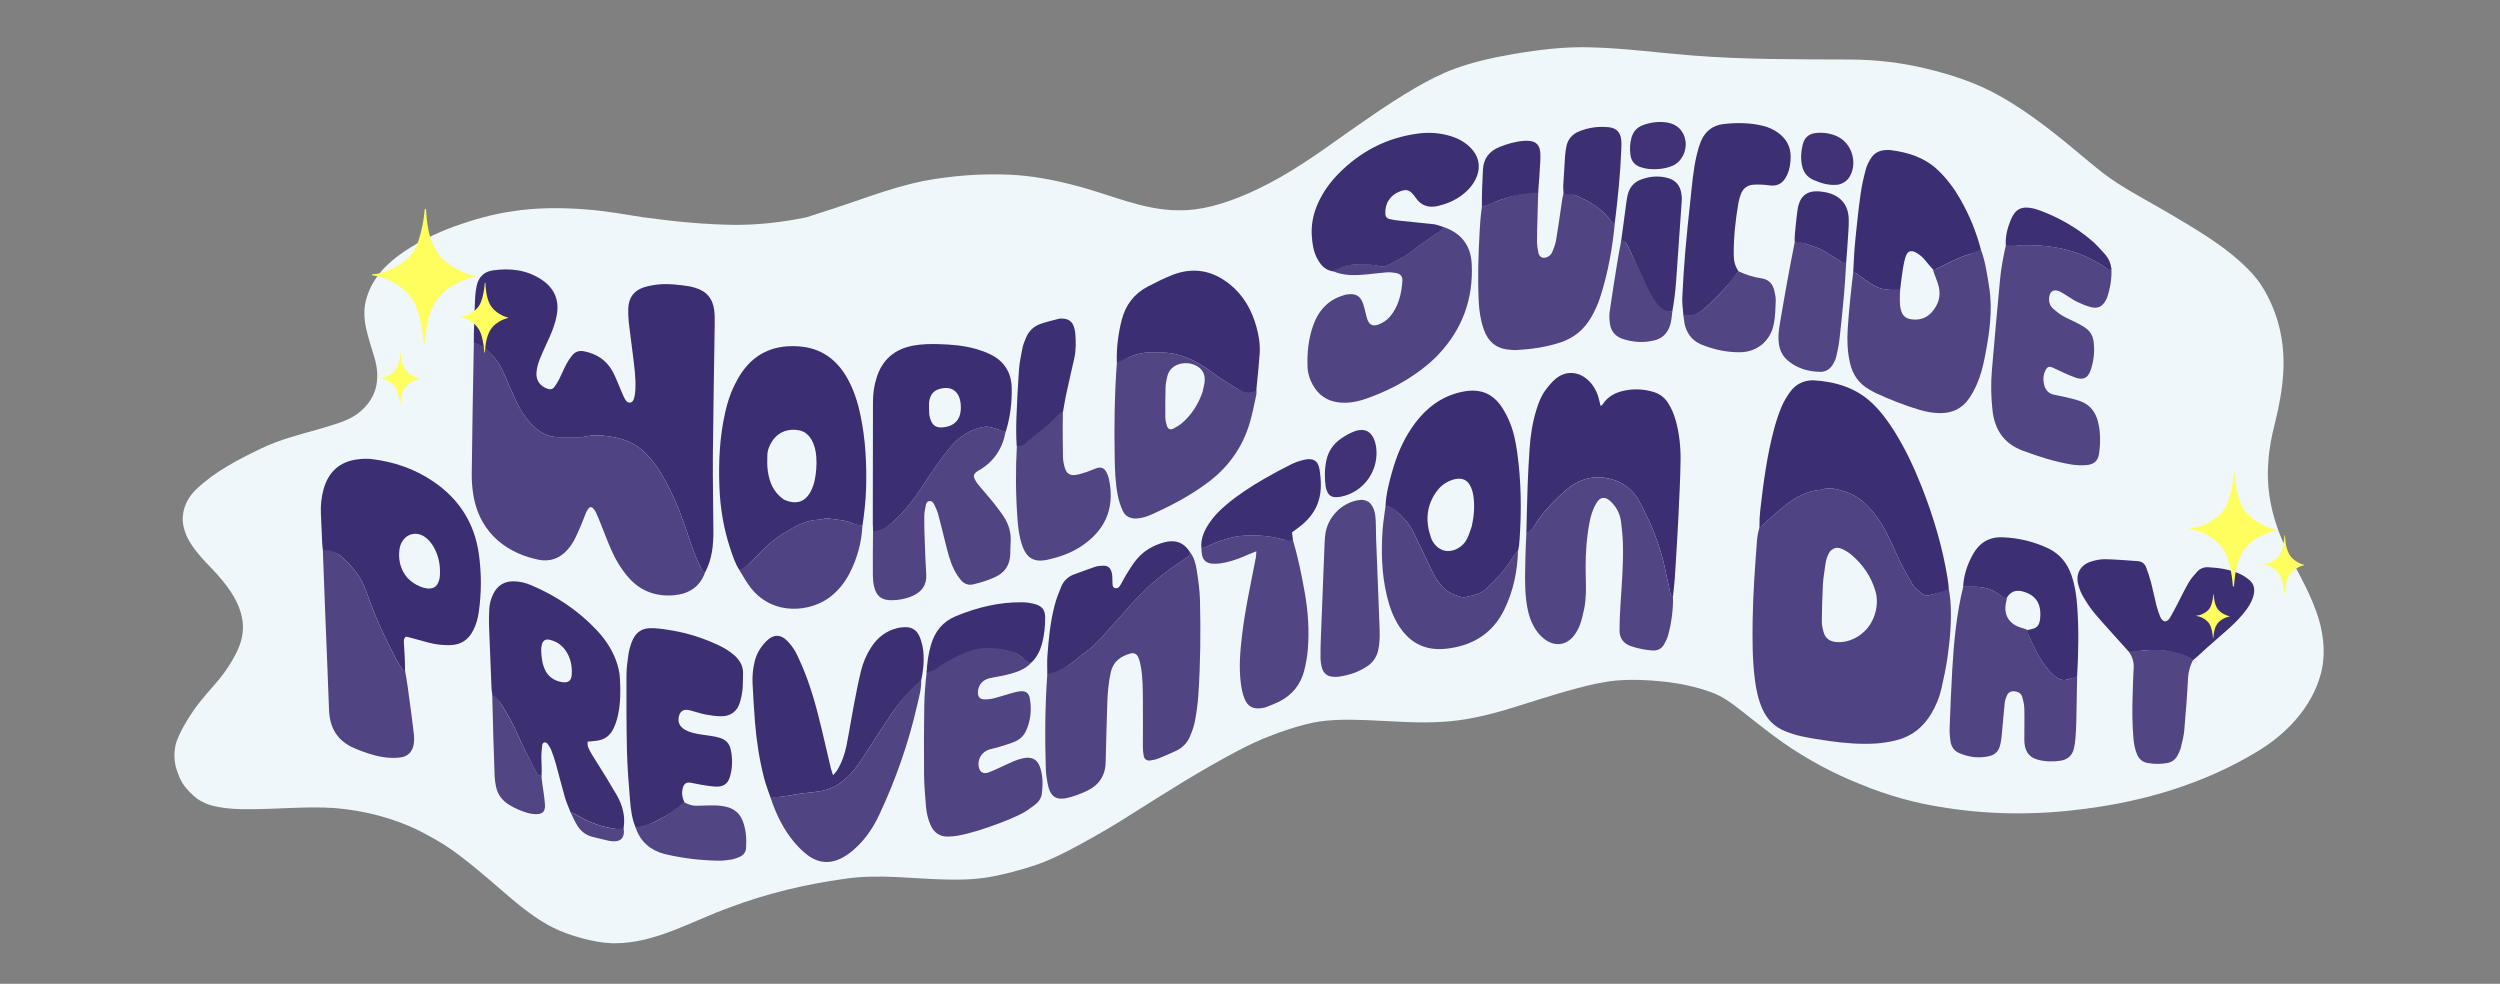 <?xml version="1.0" encoding="utf-8"?>
<!-- Generator: Adobe Illustrator 26.4.1, SVG Export Plug-In . SVG Version: 6.00 Build 0)  -->
<svg version="1.1" id="World_Suicide_Prevention_Day"
	 xmlns="http://www.w3.org/2000/svg" xmlns:xlink="http://www.w3.org/1999/xlink" x="0px" y="0px" viewBox="0 0 1080 425"
	 style="enable-background:new 0 0 1080 425;" xml:space="preserve">
<rect x="0" y="0" width="1080" height="425" fill="#808080" stroke="none"/>
<style type="text/css">
	.swspd_st1{fill:#504383;}
	.swspd_st2{fill:#3C2E72;}
	.swspd_st3{fill:#514483;}
	.swspd_st4{fill:#3C2F72;}
	.swspd_st5{fill:#514583;}
	.swspd_st6{fill:#3B2E72;}
	.swspd_st7{fill:#3D2F73;}
	.swspd_st8{fill:#524584;}
	.swspd_st9{fill:#524583;}
	.swspd_st10{fill:#403274;}
	.swspd_st11{fill:#FEFE5E;}
</style>
<g>
	<g>
		<path style="clip-path:url(#SVGID_00000114785464965745125740000012991848471188529281_);fill:#F0F7FA;" d="M264.41,407.49
			c-4.26-0.17-8.47-0.99-12.59-2.06c-4.48-1.2-8.89-2.68-13.04-4.77c-10.58-5.37-19.18-13.75-28.18-21.32
			c-5-4.22-9.89-8.26-15.15-12.03c-4.4-3.13-9.15-5.72-13.92-8.22c-11.55-5.77-24.32-8.99-37.16-10.03
			c-12.02-0.76-24.05,0.45-36.07,0.53c-4.8,0.05-9.63-0.11-14.34-1.06c-2.26-0.39-4.49-1.02-6.51-2.16c-2.81-1.3-4.98-3.6-7.02-5.87
			c-2.23-2.55-3.51-5.87-4.44-9.08c-0.89-3.55-0.86-7.3,0.2-10.81c1.7-4.75,4.33-9.1,7.14-13.27c3.42-5.08,7.81-9.57,11.67-14.29
			c2.53-3.15,4.74-6.48,6.59-10.03c2.78-5.12,4.17-10.65,2.91-16.42c-1.71-8.03-7.11-14.71-12.6-20.55
			c-4.24-4.42-8.67-8.92-11.3-14.52c-1.14-2.87-2.02-5.98-1.55-9.08c0.45-4.32,2.71-8.26,5.87-11.19c8-7.63,17.96-12.71,27.82-17.49
			c8.07-3.89,16.79-6.06,25.37-8.48c5.49-1.74,11.48-3.07,16.23-6.45c8.34-6.27,10.25-14.71,7.42-24.39
			c-2.37-8.22-5.99-16.7-3.51-25.34c2.52-9.04,8.91-15.48,16.54-20.56c6.72-4.54,14.1-8.03,21.7-10.81c7.95-2.82,16.1-5.2,24.46-6.4
			c11.15-1.8,22.51-1.69,33.73-0.74c7.83,0.65,15.56,2.11,23.33,3.28c13.21,1.83,26.48,3.14,39.81,3.27
			c8.46-0.02,16.9-0.79,25.23-2.27c1.77-0.3,3.52-0.63,5.28-0.97c2.23-0.73,4.45-1.45,6.68-2.18c14.6-4.51,28.82-10.43,43.81-13.54
			c12.38-2.29,25.03-3.28,37.61-2.72c9.38,0.47,18.66,2.18,27.73,4.59c14.94,3.71,29.32,10.77,44.93,10.79
			c9.96,0.17,19.59-2.83,28.69-6.67c14.28-5.99,27.2-14.65,39.73-23.65c11.02-7.74,22-15.58,33.63-22.39
			c5.61-3.27,11.39-6.3,17.51-8.51c8.13-2.99,16.66-4.8,25.18-6.28c11.07-1.89,22.27-3.27,33.51-2.89
			c14.58,0.37,29.04,2.36,43.56,3.5c22.76,1.83,45.61,1.65,68.42,1.76c10.94,0.05,21.89,1.29,32.53,3.86
			c10.95,2.62,21.78,6.11,31.62,11.64c14.16,7.85,26.63,18.32,39.01,28.66c3.82,3.17,7.66,6.32,11.85,8.99
			c7.36,4.78,14.97,8.76,22.52,13.17c11.01,6.6,22.32,13,31.77,21.79c3.09,2.83,6,5.88,8.27,9.42c7.34,11.41,10.39,24.79,9.44,38.28
			c-0.44,7.14-1.79,14.18-3.52,21.11c-1.4,5.59-2.6,11.26-2.88,17.04c-1.09,12.83,2.03,25.67,7.61,37.19
			c4.32,8.98,9.57,17.53,12.96,26.95c3.19,8.58,4.43,18.09,2.17,27.05c-3.89,14.83-15.21,26.55-28.17,34.17
			c-22.39,13.46-47.88,21.05-73.69,24.36c-20.14,2.71-40.66,2.71-60.75-0.51c-12.5-1.85-24.74-5.27-36.4-10.13
			c-11.9-4.72-23.23-10.82-33.7-18.18c-5.99-4.24-11.79-8.89-17.53-13.42c-4.01-3.13-8.15-6.33-13-8.04
			c-6.68-2.48-13.71-3.91-20.79-4.68c-6.84-0.72-13.73-1.03-20.58-0.43c-5.7,0.56-11.44,1.89-16.94,3.38
			c-10.89,2.86-21.53,6.55-32.32,9.74c-8.12,2.28-16.43,4.13-24.88,4.64c-11.11,0.82-22.23-0.23-33.33-0.67
			c-9.05-0.35-18.35-0.47-27.15,1.97c-10.12,2.7-19.93,6.57-29.16,11.51c-15.43,8.11-30.01,17.39-44.73,26.67
			c-7.13,4.57-14.41,8.89-21.86,12.93c-7.27,3.99-14.67,7.86-22.64,10.28c-5.09,1.6-10.24,2.99-15.47,4.02
			c-6.56,1.36-13.29,1.63-19.97,1.49c-14.92-0.24-29.89-2.57-44.76-0.31c-16.85,2.31-33.49,6.3-49.42,12.28
			c-16.37,5.83-32.15,15.56-49.96,15.56C265.09,407.5,264.75,407.5,264.41,407.49z"/>
	</g>
	<g>
		<path class="swspd_st1" d="M841.91,254.59c0.23,1.36,0.52,3.1,0.63,4.46c0.63,8.12-0.01,16.2-1.12,24.24
			c-0.66,4.75-1.64,9.47-2.71,14.15c-0.87,3.83-2.38,7.47-4.4,10.87c-3.47,5.81-8.38,9.79-14.97,11.45
			c-2.81,0.71-5.7,1.21-8.59,1.41c-6.84,0.47-13.67-0.09-20.45-1.05c-4.01-0.56-8.02-1.19-11.97-2.02
			c-2.46-0.52-4.89-1.32-7.23-2.25c-4.56-1.83-7.76-5.14-9.76-9.61c-1.77-3.97-2.66-8.17-3.21-12.45
			c-1.11-8.56-1.11-17.17-0.99-25.78c0.17-11.65,1.03-23.27,1.91-34.88c0.13-1.64,0.57-3.71,1.11-5.69c0.69-0.5,0.91-0.14,1.16-0.39
			c2.51-2.49,5.14-4.82,7.85-7.09c5.1-4.29,10.48-7.86,17.38-8.35c3.82-1.4,7.5-0.21,11.04,0.94c5.49,1.79,9.44,5.85,12.82,10.27
			c3.77,4.92,6.23,10.62,8.76,16.28c2.05,4.6,4.53,9.02,7.05,13.38c0.85,1.47,2.37,2.61,3.72,3.73c0.86,0.71,1.98,1.27,3.17,0.99
			C836.04,256.51,839,255.34,841.91,254.59z M790.51,238.26c-1.07,1.62-1.62,3.43-1.89,5.32c-0.44,3-0.96,6-1.13,9.02
			c-0.29,5.3-0.42,10.61-0.46,15.91c-0.01,1.61,0.39,3.26,0.85,4.82c0.67,2.25,2.28,3.54,4.64,3.94c2.32,0.39,4.54,0.07,6.71-0.69
			c9.97-3.52,13.02-14.24,10.98-21.17c-1.87-6.36-5.49-11.62-10.55-15.87c-1.14-0.96-2.5-1.73-3.86-2.36
			C794.1,236.39,792.36,236.31,790.51,238.26z"/>
		<path class="swspd_st2" d="M204.69,148.18c-0.03-1.26-0.01-2.97,0.02-4.23c0.15-5.19,0.31-10.39,0.55-15.58
			c0.08-1.63,0.32-3.28,0.66-4.88c0.79-3.76,3.2-6.13,6.92-6.67c7.47-1.08,14.71-0.3,21.16,4.02c5.5,3.67,7.74,8.82,6.5,15.42
			c-0.61,3.27-1.74,6.34-3.08,9.36c-1.44,3.24-3,6.43-4.31,9.72c-0.69,1.74-1.18,3.63-1.35,5.5c-0.32,3.52,1.6,6.09,4.94,7.17
			c1.11,0.36,2.07,0.13,2.72-0.75c0.82-1.11,1.57-2.3,2.19-3.54c1.09-2.14,1.99-4.39,3.11-6.51c0.7-1.33,1.57-2.61,2.53-3.77
			c1.32-1.59,3.08-2.08,5.13-1.67c5.4,1.09,9.65,3.86,12.29,8.72c1.44,2.66,2.44,5.55,3.67,8.33c0.61,1.38,1.14,2.83,1.96,4.09
			c1.03,1.58,2.9,1.32,3.48-0.46c0.42-1.3,0.63-2.71,0.7-4.09c0.26-5.22-0.51-10.37-1.13-15.52c-0.54-4.53-1.22-9.04-1.72-13.57
			c-0.22-2.01-0.3-4.05-0.22-6.07c0.17-4.54,2.43-7.7,6.77-9.08c2.15-0.68,4.44-1.07,6.69-1.27c4.19-0.37,8.35,0.18,12.49,0.77
			c1,0.14,1.98,0.43,2.95,0.71c4.92,1.43,7.68,4.76,8.25,9.8c0.25,2.26,0.21,4.56,0.18,6.83c-0.25,18.5-0.63,37-0.78,55.5
			c-0.09,11.02,0.17,22.05,0.23,33.08c0.03,5.99-0.57,12.11-3.64,17.81c-0.87-0.28-1.26-0.84-1.49-1.36
			c-1.21-2.63-2.49-5.25-3.46-7.97c-2.78-7.84-5.16-15.8-8.7-23.39c-2.2-4.72-4.52-9.28-7.55-13.5c-3.13-4.35-6.72-8.15-11.79-10.34
			c-2.46-1.06-4.94-1.7-7.58-2.13c-3.91-0.65-7.73-0.9-11.6,0.04c-0.72,0.18-1.51,0.14-2.26,0.15c-3.03,0.02-6.07,0.05-9.1,0
			c-3.83-0.05-7.03-1.6-9.89-4.1c-3.8-3.32-6.33-7.5-8.42-11.99c-1.76-3.77-3.33-7.62-5.02-11.42c-0.51-1.15-1.05-2.31-1.7-3.39
			C213.26,153.44,209.96,149.89,204.69,148.18z"/>
		<path class="swspd_st1" d="M204.7,148.09c5.36,1.36,8.56,5.36,11.29,9.85c0.65,1.08,1.19,2.23,1.7,3.39c1.69,3.8,3.26,7.65,5.02,11.42
			c2.09,4.48,4.62,8.66,8.42,11.99c2.86,2.51,6.06,4.05,9.89,4.1c3.03,0.04,6.07,0.01,9.1,0c0.76,0,1.54,0.03,2.26-0.15
			c3.87-0.94,7.69-0.69,11.6-0.04c2.65,0.44,5.13,1.07,7.58,2.13c5.07,2.2,8.66,5.99,11.79,10.34c3.03,4.21,5.35,8.78,7.55,13.5
			c3.54,7.59,5.92,15.55,8.7,23.39c0.97,2.72,2.25,5.34,3.46,7.97c0.24,0.52,0.82,0.88,1.51,1.36c-2.23,6.24-7.09,9.28-13.47,9.81
			c-7.77,0.65-14.48-1.78-19.7-7.8c-3.11-3.58-5.49-7.6-7.38-11.91c-1.68-3.82-3.13-7.75-4.69-11.62c-0.62-1.53-1.23-3.06-1.93-4.54
			c-0.32-0.67-0.79-1.3-1.32-1.83c-0.49-0.49-1.21-0.52-1.68,0.04c-0.49,0.57-0.92,1.22-1.21,1.9c-0.79,1.87-1.44,3.79-2.24,5.65
			c-0.95,2.21-1.9,4.42-3.04,6.53c-0.78,1.43-1.77,2.79-2.86,4.01c-3.3,3.71-7.54,5.18-12.35,4.23
			c-12.3-2.45-25.34-10.41-28.23-28.06c-0.49-2.98-0.72-6.05-0.68-9.07C204,185.93,204.32,167.18,204.7,148.09z"/>
		<path class="swspd_st2" d="M319.48,246.33c-1.83-2.64-2.93-6.12-3.93-9.11c-2.96-8.83-4.45-17.93-4.78-27.23
			c-0.38-10.67,0.13-21.28,2.49-31.73c0.9-3.96,2.07-7.85,3.85-11.5c1-2.04,2.09-4.06,3.39-5.93c6.08-8.76,14.69-12.04,25.06-11.16
			c8.87,0.75,15.42,5.26,19.96,12.83c3.17,5.28,4.99,11.07,6.24,17.05c2.17,10.35,2.68,20.85,2.4,31.39
			c-0.14,5.19-0.76,10.66-1.56,16.08c-1.92-0.08-3.4-0.46-4.73-1.08c-3.17-1.46-6.64-1.28-9.93-1.99c-1.25-0.27-2.69,0.53-4.05,0.56
			c-5.82,0.13-10.66,3.02-15.33,5.88c-3.71,2.27-7.14,5.13-10.18,8.34c-1.3,1.37-2.65,2.71-4.02,4.01
			C322.89,244.11,321.54,245.9,319.48,246.33z M338.61,215.8c5.53,2.51,9.61,1.04,12.05-4.39c0.51-1.14,0.95-2.35,1.21-3.58
			c0.74-3.47,1.03-7,0.76-10.55c-0.19-2.53-0.74-4.99-2.02-7.24c-1.18-2.07-2.85-3.6-5.19-4.1c-4.5-0.95-8.87,0.36-11.67,4.39
			c-1.32,1.9-2.18,4.02-2.26,6.34c-0.07,2.26-0.11,4.57,0.21,6.8C332.39,208.22,333.98,212.56,338.61,215.8z"/>
		<path class="swspd_st2" d="M139.56,238.22c-0.13-1.13-0.31-2.25-0.37-3.38c-0.21-4.3-0.37-8.6-0.56-12.9
			c-0.16-3.57,0.17-7.09,1.13-10.53c2.08-7.46,6.84-11.97,14.63-12.96c1.99-0.25,4.06-0.37,6.05-0.14
			c9.71,1.13,18.76,4.24,26.86,9.77c11.04,7.54,17.7,17.93,19.56,31.21c1.18,8.44,1.17,16.91-0.07,25.36
			c-0.39,2.64-1.11,5.2-2.32,7.6c-2.06,4.09-5.36,6.37-9.96,6.44c-2.27,0.04-4.58-0.08-6.79-0.51c-3.1-0.6-6.12-1.56-9.18-2.37
			c-1.08-0.28-2.16-0.56-3.12-0.81c-1.15,0.87-0.98,1.93-0.92,2.91c0.22,3.79,0.5,7.58,0.46,11.65c-0.6,0.06-1.01-0.09-1.19-0.39
			c-1-1.6-2.03-3.19-2.9-4.87c-4.33-8.42-8.44-16.92-11.57-25.89c-1.4-4.03-2.95-8.11-5.68-11.49c-1.89-2.34-3.96-4.6-6.21-6.59
			C145.23,238.39,142.41,238.05,139.56,238.22z M182.69,253.81c0.74,0.15,1.47,0.4,2.21,0.43c2.44,0.09,3.79-0.82,4.62-3.08
			c0.26-0.7,0.44-1.46,0.49-2.2c0.32-4.51-0.43-8.83-2.72-12.76c-0.87-1.49-2.03-2.96-3.39-3.99c-4.31-3.25-9.57-1.37-11.05,3.8
			c-0.21,0.72-0.31,1.48-0.38,2.23C171.96,244.19,174.51,251.13,182.69,253.81z"/>
		<path class="swspd_st3" d="M513.99,238.44c1.82,2.1,2.56,5.14,2.97,7.72c0.7,4.37,1.33,8.78,1.44,13.19c0.33,13.68,0.2,27.36-0.72,41.01
			c-0.25,3.78-0.8,7.56-1.49,11.28c-0.41,2.21-1.23,4.38-2.11,6.47c-1.22,2.9-3.34,5.05-6.24,6.35c-2.43,1.09-4.84,2.19-7.31,3.17
			c-1.16,0.46-2.43,0.74-3.67,0.91c-1.41,0.19-2.5-0.56-2.78-2c-0.26-1.35-0.35-2.76-0.36-4.14c-0.02-6.46,0.08-12.92,0.01-19.38
			c-0.06-5.06,0.02-10.14-0.91-15.15c-0.23-1.24-0.51-2.49-0.97-3.65c-0.69-1.72-1.92-2.37-3.64-1.87c-4.13,1.19-7.3,3.45-8.32,7.95
			c-0.99,4.34-1.38,8.76-1.53,13.19c-0.3,8.61-0.5,17.22-0.71,25.82c-0.15,5.93-3.06,10.04-8.34,12.47
			c-2.29,1.06-4.68,1.95-7.11,2.65c-5.84,1.67-8.55-0.07-9.67-6.12c-0.37-1.99-0.68-4.01-0.74-6.03
			c-0.43-13.68-0.35-27.35,0.66-41.3c4.62-1.04,8.31-2.89,11.66-5.45c1.5-1.14,2.88-2.46,4.43-3.53c3.79-2.62,6.87-6.01,9.83-9.42
			c3.56-4.09,7.28-8.03,10.83-12.12c1.49-1.72,3.23-3.21,4.8-4.86c4.48-4.67,9.56-8.59,14.93-12.15c1.37-0.91,2.68-1.91,4.06-2.78
			C513.71,240.23,513.84,239.2,513.99,238.44z"/>
		<path class="swspd_st4" d="M246.45,350.81c-0.81-2.11-1.77-4.17-2.4-6.34c-1.37-4.72-2.53-9.5-3.85-14.24c-0.57-2.06-1.25-4.1-2.02-6.1
			c-0.4-1.04-1.06-2-1.72-2.9c-0.25-0.33-0.9-0.6-1.29-0.52c-0.37,0.07-0.88,0.61-0.92,0.99c-0.21,1.87-0.4,3.76-0.38,5.64
			c0.03,2.52,0.25,5.04,0.08,7.89c-0.88-0.13-1.68-0.46-1.98-1.06c-2.77-5.4-5.71-10.74-8.09-16.32c-2-4.68-4.46-9.05-7.16-13.31
			c-1.03-1.62-2.28-3.01-3.96-3.97c-0.14-1-0.38-1.99-0.42-2.99c-0.38-8.99-0.75-17.97-1.07-26.96c-0.08-2.4-0.03-4.81,0.07-7.22
			c0.1-2.43,0.71-4.77,1.81-6.94c1.75-3.46,4.56-5.3,8.52-5.33c2.72-0.02,5.3,0.62,7.75,1.66c10.75,4.54,20.29,10.88,28.32,19.4
			c3.68,3.9,6.65,8.29,8.48,13.39c0.86,2.4,1.43,4.85,1.58,7.4c0.31,5.46,0.31,10.9-0.89,16.26c-0.41,1.84-1.03,3.67-1.82,5.37
			c-1.49,3.23-4.08,5.09-7.67,5.44c-1.12,0.11-2.24,0.22-3.6,0.35c0.07,0.86-0.04,1.63,0.21,2.25c0.46,1.17,1.06,2.3,1.72,3.37
			c1.85,3.02,3.78,6,5.64,9.02c1.66,2.7,3.28,5.41,4.87,8.15c2.61,4.49,4.04,9.27,3.1,14.86c-2.06,0.54-3.61-0.06-5.21-0.29
			c-5.83-0.84-11-3.29-15.99-6.23C247.62,351.24,247.02,351.06,246.45,350.81z M235.8,290.08c1.6,2.66,4.03,4.11,7.02,4.6
			c2.56,0.42,3.98-0.58,4.16-3.09c0.28-3.86-0.48-7.54-2.77-10.75c-1.67-2.34-3.99-3.82-6.79-4.47c-1.77-0.41-2.95,0.39-3.35,2.14
			c-0.17,0.73-0.29,1.5-0.27,2.24C233.88,283.78,234.11,286.79,235.8,290.08z"/>
		<path class="swspd_st5" d="M912.09,115.77c0.32,4.1-0.47,8.78-1.77,12.64c-0.16,0.48-0.4,0.93-0.65,1.37c-1.5,2.64-3.4,3.66-6.32,2.93
			c-2.06-0.51-4.07-1.38-6-2.29c-1.59-0.76-3.04-1.82-4.55-2.74c-0.86-0.53-1.7-1.1-2.6-1.58c-2.92-1.54-4.94-0.3-5.03,3.03
			c-0.05,1.62,0.51,3.05,1.66,4.1c1.3,1.19,2.71,2.3,4.22,3.19c1.85,1.09,3.86,1.9,5.78,2.88c1.24,0.63,2.47,1.29,3.64,2.04
			c2.26,1.44,3.61,3.49,3.96,6.18c0.57,4.35,0.09,8.62-1.39,12.72c-1.12,3.12-3.18,4-6.34,2.92c-1.91-0.65-3.76-1.5-5.61-2.32
			c-1.39-0.61-2.73-1.34-4.12-1.95c-1.79-0.78-2.55-0.48-3.36,1.16c-0.99,2.04-1.07,4.15-0.51,6.3c0.55,2.12,1.83,3.6,4.03,4.11
			c1.48,0.34,2.98,0.58,4.46,0.94c2.33,0.57,4.71,1.04,6.96,1.85c4.13,1.47,6.65,4.54,7.73,8.74c1.18,4.61,1.17,9.3,0.52,13.97
			c-0.43,3.09-2.16,4.69-5.35,4.95c-2.13,0.17-4.33,0.13-6.43-0.21c-7.28-1.19-14.27-3.42-21.17-6c-8.12-3.03-12.18-9.02-13.1-17.48
			c-0.62-5.7-0.75-11.39-0.27-17.08c1.13-13.25,2.31-26.51,3.57-39.75c0.44-4.66,1.43-9.79,2.54-14.69
			c2.27-0.25,3.79,0.29,5.55,0.23c6.29-0.21,12.52,0.17,18.68,1.53c6.82,1.51,13.11,4.24,18.86,8.19
			C910.45,116.18,911.15,115.87,912.09,115.77z"/>
		<path class="swspd_st6" d="M841.91,254.66c-2.96,1.07-5.86,1.86-8.79,2.54c-1.19,0.28-2.31-0.28-3.17-0.99
			c-1.35-1.12-2.87-2.26-3.72-3.73c-2.53-4.36-5-8.79-7.05-13.38c-2.53-5.66-4.99-11.36-8.76-16.28
			c-3.38-4.42-7.33-8.48-12.82-10.27c-3.54-1.15-7.22-2.34-11.04-0.94c-6.9,0.49-12.28,4.06-17.38,8.35
			c-2.7,2.28-5.34,4.61-7.85,7.09c-0.25,0.25-0.66,0.33-1.25,0.52c-0.04-2.48,0.1-5.01,0.39-7.52c1.37-11.82,2.92-23.62,6.05-35.14
			c0.86-3.17,1.89-6.32,3.18-9.33c0.98-2.3,2.32-4.51,3.82-6.52c2.32-3.11,5.59-4.67,9.5-4.78c0.13,0,0.25-0.01,0.38,0
			c9.46,0.6,18.19,3.12,25.28,9.81c3.81,3.59,6.89,7.76,9.65,12.17c4.86,7.75,8.69,16.01,12.03,24.51
			c4.96,12.64,8.79,25.61,10.99,39.03C841.6,251.31,841.76,252.82,841.91,254.66z"/>
		<path class="swspd_st2" d="M598.55,218.49c0.25-5.22,1.57-10.24,2.99-15.22c1.85-6.48,4.43-12.66,8.22-18.28
			c4.49-6.68,10.17-11.96,17.91-14.64c2.13-0.74,4.39-1.27,6.63-1.51c5.59-0.6,10.26,1.38,13.65,5.86c1.51,2,2.73,4.27,3.77,6.55
			c2.06,4.53,3.05,9.38,3.73,14.28c1.73,12.47,1.88,24.98,1.01,37.52c-0.1,1.52-0.23,3.03-0.68,4.93c-0.96,1.16-1.7,1.88-2.2,2.73
			c-2.98,5.05-6.98,9.22-11.13,13.3c-2.7,2.65-6.15,3.27-9.59,4c-0.59,0.13-1.28,0.03-1.87-0.15c-2.92-0.88-5.69-1.99-7.83-4.35
			c-1.72-1.89-3.13-3.94-4.23-6.23c-2.73-5.69-5.45-11.38-8.17-17.07c-1.43-3-3.44-5.58-5.83-7.84
			C603.09,220.65,601.12,219.05,598.55,218.49z M635.84,227.23c0.93-4.23,1.29-8.5,0.69-12.8c-0.19-1.36-0.54-2.74-1.1-3.99
			c-1.34-3.02-3.53-4.1-6.74-3.48c-0.86,0.17-1.71,0.46-2.51,0.81c-2.38,1.03-4.28,2.68-5.76,4.79c-4.46,6.35-4.63,13.16-2.06,20.23
			c0.25,0.7,0.69,1.35,1.14,1.96c2.44,3.36,6.41,4.24,10.07,2.27c1.84-0.99,3.28-2.42,4.19-4.26
			C634.54,231.19,635.07,229.49,635.84,227.23z"/>
		<path class="swspd_st2" d="M659.39,230.37c0.18-6.96,0.3-13.92,0.55-20.87c0.19-5.31,0.5-10.62,0.86-15.93c0.39-5.7,1.27-11.32,3-16.78
			c0.92-2.91,1.99-5.78,3.82-8.23c1.35-1.81,2.82-3.62,4.56-5.03c4.18-3.4,9.47-3.15,13.54,0.39c2.36,2.05,3.88,4.65,4.77,7.62
			c0.36,1.21,0.61,2.45,0.94,3.8c0.31-0.2,0.69-0.32,0.85-0.57c2.18-3.44,5.46-5.18,9.31-6c4.3-0.92,8.55-0.7,12.76,0.56
			c2.66,0.8,4.71,2.37,6.22,4.7c1.53,2.36,2.59,4.92,3.34,7.62c1.57,5.66,2.17,11.46,2.09,17.29c-0.11,7.97-0.54,15.94-0.91,23.91
			c-0.32,6.7-0.74,13.4-1.14,20.1c-0.28,4.8-0.59,9.6-1.23,14.65c-0.57-0.04-0.93-0.3-1-0.62c-0.81-3.68-1.58-7.37-2.36-11.06
			c-2.18-10.32-6.07-19.96-11.12-29.22c-3.31-6.08-8.44-9.34-14.99-10.29c-6.49-0.94-12.31,1.32-17.1,5.6
			c-4.31,3.86-8.45,7.95-11.76,12.8C663.01,226.85,661.86,229.26,659.39,230.37z"/>
		<path class="swspd_st4" d="M274.66,357.65c-1.65-3.77-2.14-7.82-2.48-11.84c-0.58-7.07-1.16-14.15-1.33-21.24
			c-0.26-11.02-0.24-22.04-0.21-33.07c0.01-2.9,0.43-5.81,0.83-8.69c0.22-1.62,0.65-3.23,1.19-4.78c1.73-4.93,4.56-6.93,9.76-6.66
			c2.9,0.15,5.8,0.62,8.66,1.13c6.64,1.19,13.01,3.29,19.12,6.14c2.53,1.18,4.93,2.59,7.04,4.46c2.5,2.22,3.96,4.89,3.76,8.34
			c-0.12,2.15,0,4.32-0.23,6.45c-0.2,1.87-0.59,3.76-1.14,5.56c-1.17,3.83-3.87,5.93-7.87,5.97c-2.26,0.03-4.54-0.31-6.77-0.71
			c-1.99-0.36-3.91-1.04-5.87-1.56c-0.73-0.19-1.47-0.42-2.22-0.49c-1.85-0.17-3.12,0.81-3.58,2.67c-0.62,2.5,0.17,4.47,2.44,5.82
			c2.22,1.33,4.72,1.78,7.23,2.17c1.75,0.27,3.51,0.48,5.26,0.78c0.99,0.17,1.98,0.42,2.94,0.73c2.35,0.76,3.88,2.32,4.44,4.76
			c0.92,4.03,0.86,8.07-0.31,12.03c-0.87,2.98-2.86,4.34-6,4.2c-2.02-0.09-4.03-0.43-6.03-0.74c-1.63-0.25-3.23-0.66-4.85-0.94
			c-1.87-0.32-2.9,0.32-3.42,2.12c-0.59,2.04-0.43,4.01,0.67,6.37c-3.6,3.34-7.51,5.6-11.52,7.69
			C281.19,355.89,278.08,357.22,274.66,357.65z"/>
		<path class="swspd_st3" d="M697.62,96.18c-0.96,10.6-2.86,21.03-6.01,31.21c-1.05,3.39-2.44,6.65-4.23,9.72
			c-3.06,5.23-7.42,8.88-13.2,10.8c-6.29,2.09-12.78,2.98-19.37,3.33c-0.88,0.05-1.76-0.1-2.65-0.16c-5.71-0.4-9.31-3.47-11.17-8.77
			c-1.4-3.98-2-8.11-2.19-12.28c-0.45-9.86-0.17-19.72,0.38-29.58c0.2-3.53,0.4-7.07,0.98-10.95c2.97-1.3,5.55-2.3,8.17-3.19
			c5.24-1.78,10.46-3.71,16.16-3.21c-0.09,3.54-0.19,7.07-0.28,10.61c-0.09,3.54-0.25,7.09-0.22,10.63
			c0.01,1.63,0.26,3.28,0.61,4.88c0.42,1.93,1.96,2.61,3.77,1.85c1.11-0.47,1.89-1.31,2.3-2.41c0.58-1.53,1.24-3.08,1.52-4.68
			c0.87-5.11,1.58-10.25,2.33-15.38c0.24-1.63,0.39-3.27,0.99-5.19c2.09,0.16,3.85,0.42,5.44,1.1c5.72,2.42,10.93,5.6,14.79,10.62
			C696.24,95.81,696.87,96.06,697.62,96.18z"/>
		<path class="swspd_st3" d="M445.57,286.19c-2.73,3.12-6.5,4.24-10.3,5.23c-2.57,0.67-5.22,0.99-7.81,1.59c-3.05,0.71-4.84,2.9-4.99,5.89
			c-0.11,2.07,0.77,3.19,2.8,3.23c1.37,0.02,2.79-0.14,4.12-0.47c2.33-0.58,4.61-1.37,6.92-2.02c1.46-0.41,2.94-0.84,4.43-1.01
			c2.26-0.25,3.74,0.76,4.13,2.98c0.84,4.84,0.45,9.6-1.62,14.12c-1.1,2.41-3.05,4.04-5.52,4.95c-2.01,0.75-4.08,1.37-6.13,2
			c-1.33,0.4-2.7,0.68-4.04,1.06c-3.38,0.98-5.36,4.13-4.75,7.51c0.41,2.27,1.96,3.27,4.12,2.5c1.67-0.59,3.27-1.37,4.88-2.1
			c2.08-0.94,4.12-1.96,6.22-2.84c1.28-0.53,2.62-0.96,3.98-1.25c3.95-0.82,6.35,0.6,7.5,4.48c1.06,3.58,1.03,7.27,0.56,10.92
			c-0.25,1.95-1.46,3.55-2.98,4.72c-1.9,1.46-3.87,2.9-6,3.96c-3.05,1.53-6.22,2.83-9.42,4.03c-5.69,2.13-11.45,4.08-17.43,5.26
			c-1.6,0.32-3.26,0.48-4.89,0.48c-3.36,0-5.76-1.64-7.2-4.68c-1.26-2.67-1.88-5.53-2.13-8.43c-0.39-4.54-0.77-9.09-0.82-13.65
			c-0.1-9.88-0.05-19.76,0.09-29.64c0.06-4.55,0.48-10.09,1.08-15.02c1.41-1.03,2.57-0.57,3.52-1.37c2.93-2.44,6.18-4.4,9.57-6.03
			c4.67-2.24,9.56-3.69,14.95-3.36c4.83,0.3,9.11,1.56,12.93,4.55C442.62,284.79,443.83,286.01,445.57,286.19z"/>
		<path class="swspd_st3" d="M622.97,97.86c7.9,2.46,12.37,7.82,12.8,16.01c0.8,15.05-3.95,28.19-14.29,39.19
			c-2.33,2.48-4.95,4.73-7.68,6.78c-7.14,5.37-15.04,9.37-23.45,12.33c-3.97,1.4-8.05,2.19-12.31,1.63
			c-4.89-0.64-8.45-3.19-10.85-7.42c-1.33-2.34-2.19-4.87-2.31-7.57c-0.28-6.12,0.31-12.15,2.32-17.98
			c1.13-3.27,2.78-6.23,5.27-8.69c2.41-2.39,5.33-3.82,8.53-4.77c0.36-0.11,0.75-0.15,1.12-0.19c3.61-0.47,5.53,0.64,6.75,4.03
			c0.47,1.31,0.72,2.69,1.08,4.03c0.26,0.98,0.44,1.99,0.81,2.92c0.86,2.19,2.25,2.85,4.53,2.11c0.95-0.31,1.86-0.8,2.71-1.34
			c1.63-1.04,2.87-2.48,3.91-4.09c2.61-4.06,3.56-8.63,3.92-13.35c0.15-2-0.76-3.15-2.7-3.53c-1.35-0.27-2.77-0.39-4.14-0.3
			c-2.78,0.19-5.54,0.62-8.31,0.87c-4.92,0.45-10.1,0.75-14.96-1.42c3.38-2.17,7.17-3.08,11.09-2.83c3.01,0.19,6.05-0.26,9.03,0.68
			c1.31,0.42,2.74,0.07,4.04-0.61c3.69-1.92,7.46-3.65,10.73-6.35c3.2-2.64,6.75-4.86,10.12-7.29
			C621.75,99.99,622.98,99.4,622.97,97.86z"/>
		<path class="swspd_st3" d="M855.71,107.74c1.97,5.1,2.74,10.88,3.6,16.24c1.65,10.31,0.06,20.41-1.91,30.49
			c-0.78,3.98-1.8,7.9-3.43,11.61c-0.91,2.07-1.99,4.1-3.26,5.97c-3.09,4.55-7.54,6.57-13,6.42c-2.92-0.08-5.78-0.62-8.58-1.45
			c-6.44-1.9-12.65-4.39-18.75-7.19c-0.92-0.42-1.78-0.95-2.67-1.44c-4.59-2.55-7.34-6.46-8.51-11.53
			c-1.11-4.85-1.31-9.78-0.99-14.71c0.53-8.07,1.41-16.52,2.42-24.86c0.68-0.07,0.85,0.52,1.16,0.74c3.08,2.14,5.94,4.61,9.43,6.12
			c1.17,0.51,2.32,0.86,3.62,0.84c2.01-0.03,3.97-0.46,6.03-0.1c-0.11,2.97-0.37,6.1,0.26,8.72c0.67,2.78,2.1,4.07,4.93,4.38
			c3.35,0.37,6.25-0.61,8.49-3.14c2.75-3.1,3.95-6.78,3.04-10.83c-0.57-2.54-1.97-5.25-2.59-7.76c0.74-0.22,1.47-0.07,1.92-0.29
			c4.43-2.15,8.73-4.58,13.49-5.99C852.22,109.43,853.93,108.36,855.71,107.74z"/>
		<path class="swspd_st4" d="M332.94,344.78c-0.96-2.86-2.09-5.68-2.84-8.6c-2.05-7.99-3.31-16.13-3.96-24.35
			c-0.43-5.43-0.75-10.87-1.02-16.31c-0.17-3.43,0.1-6.83,1-10.17c0.84-3.14,2.48-5.82,4.71-8.13c3.3-3.42,6.56-3.42,9.78,0.17
			c1.42,1.58,2.71,3.4,3.62,5.31c1.79,3.77,3.43,7.62,4.83,11.55c3.19,8.96,5.33,18.22,7.49,27.48c0.78,3.33,1.53,6.67,2.33,9.99
			c0.23,0.96,0.59,1.89,1,3.19c0.76-0.92,1.39-1.52,1.82-2.24c1.97-3.29,3.24-6.89,3.99-10.63c1.14-5.71,2.03-11.47,3.12-17.19
			c0.95-4.97,1.91-9.95,3.1-14.87c0.89-3.7,2.38-7.21,4.48-10.43c2.74-4.22,6.49-7.07,11.41-8.25c1.1-0.26,2.25-0.36,3.38-0.37
			c2.66-0.04,4.65,1.21,5.82,3.56c0.66,1.34,1.13,2.82,1.45,4.29c0.65,2.99,0.69,6.04,0.43,9.08c-0.17,2.02-0.45,4.03-1.05,6.4
			c-5.13,4.37-9.24,8.98-12.71,14.13c-4.44,6.59-8.73,13.28-13.06,19.95c-1.94,2.98-4.13,5.75-6.79,8.09
			c-3.08,2.71-6.55,4.67-10.69,5.31c-2.11,0.33-4.2,0.67-6.35,0.83c-2.87,0.2-5.7,0.88-8.55,1.31
			C337.43,344.22,335.19,344.48,332.94,344.78z"/>
		<path class="swspd_st5" d="M542.74,168.28c0,0.75,0.15,1.53-0.01,2.25c-0.89,4.07-1.66,8.18-2.84,12.17
			c-3.08,10.38-9.02,18.85-17.66,25.41c-7.7,5.84-16.18,10.33-24.98,14.24c-1.97,0.87-4.01,1.51-6.2,1.63
			c-2.85,0.15-5.02-0.97-6.14-3.53c-0.91-2.06-1.59-4.26-2.03-6.47c-1.06-5.35-1.23-10.8-1.33-16.24
			c-0.26-13.66-0.08-27.31,0.95-41.3c2.37-1.08,4.38-1.79,6.36-2.56c2.48-0.97,5.01-1.65,7.71-1.56c1.51,0.06,3.03,0.05,4.55,0
			c6.27-0.19,11.92,1.89,17.22,4.94c2.93,1.69,5.56,3.9,8.38,5.79c2.3,1.55,4.67,2.97,7.01,4.47
			C536.59,169.36,539.6,169.54,542.74,168.28z M519.46,169.48c0.32-1.48,0.75-2.94,0.93-4.44c0.42-3.59-1.16-6.1-4.49-7.46
			c-1.82-0.74-3.7-0.89-5.58-0.51c-3.26,0.67-5.44,2.57-6.15,5.92c-0.29,1.36-0.6,2.74-0.64,4.11c-0.12,4.42-0.16,8.84-0.11,13.26
			c0.01,1.24,0.34,2.5,0.72,3.69c0.42,1.3,1.47,1.78,2.71,1.14c1.44-0.75,2.88-1.61,4.08-2.69
			C514.76,179.08,517.52,174.89,519.46,169.48z"/>
		<path class="swspd_st5" d="M659.4,230.28c2.56-1.37,3.61-3.43,5-5.46c3.31-4.86,7.45-8.94,11.76-12.8c4.79-4.28,10.61-6.54,17.1-5.6
			c6.55,0.95,11.67,4.21,14.99,10.29c5.05,9.25,8.94,18.9,11.12,29.22c0.78,3.69,1.55,7.38,2.36,11.06c0.07,0.32,0.4,0.53,1.01,0.6
			c0.13,5.54-0.64,11.28-2.03,16.55c-0.38,1.45-1.04,2.86-1.78,4.17c-1.08,1.91-2.8,2.86-5.06,2.7c-3.17-0.23-6.28-0.83-9.29-1.86
			c-3.27-1.12-4.97-3.46-4.95-6.87c0.02-3.67,0.18-7.34,0.41-11.01c0.56-8.85,1.32-17.69,1.05-26.57c-0.09-3.03-0.41-6.06-0.77-9.08
			c-0.37-3.09-1.57-5.86-3.71-8.17c-0.52-0.55-1.05-1.11-1.66-1.55c-1.71-1.22-3.42-1.1-4.68,0.57c-0.9,1.19-1.59,2.58-2.14,3.98
			c-1.25,3.2-1.77,6.59-2.23,9.99c-0.89,6.55-1.04,13.13-0.83,19.72c0.14,4.31,0.14,8.62-0.71,12.87c-0.45,2.23-0.99,4.46-1.73,6.6
			c-0.53,1.54-1.33,3.03-2.25,4.37c-3.39,4.92-8.82,5.64-13.49,1.85c-2-1.62-3.51-3.64-4.66-5.93c-1.74-3.45-2.53-7.14-2.96-10.94
			c-0.67-5.94-0.41-11.89-0.3-17.85C659.02,237.72,659.23,233.96,659.4,230.28z"/>
		<path class="swspd_st2" d="M377.19,229.88c-0.07-1.01-0.14-2.76-0.14-3.76c0.02-17.47,0.06-34.94,0.07-52.42
			c0-3.57,0.48-7.07,1.55-10.48c2.46-7.89,7.84-12.46,15.94-13.94c3.64-0.66,7.31-0.72,10.98-0.62c5.45,0.15,10.88,0.61,16.15,2.12
			c2.06,0.59,4.1,1.34,6.02,2.27c6.04,2.91,9.16,7.84,9.3,14.51c0.13,6.22-0.59,12.74-2.63,19.05c-1.35-0.05-2.13-0.78-3.1-1.03
			c-2.05-0.54-4.03-1.54-6.24-1.16c-6.14,1.06-10.94,4.41-14.82,9.1c-4.42,5.34-8.21,11.14-12.03,16.93
			c-3.55,5.37-7.44,10.49-12.25,14.84C383.47,227.52,380.73,229.99,377.19,229.88z M401.35,173.85c0.01,1.64-0.05,3.28,0.07,4.91
			c0.08,0.99,0.35,2,0.72,2.92c0.89,2.19,2.42,3.09,4.75,2.96c5.41-0.31,8.3-3.42,8.19-8.81c-0.01-0.63-0.04-1.27-0.13-1.89
			c-0.76-5.21-4.2-7.36-9.23-5.86C403.1,168.86,401.8,170.66,401.35,173.85z"/>
		<path class="swspd_st3" d="M897.32,292.27c-0.11,6.45-0.21,12.9-0.35,19.35c-0.05,2.4-0.18,4.81-0.37,7.21
			c-0.12,1.51-0.32,3.02-0.66,4.49c-0.7,3.06-2.76,4.85-5.77,5.3c-3.26,0.49-6.55,0.44-9.8-0.42c-3.5-0.92-5.33-3.24-5.75-6.73
			c-0.17-1.38-0.1-2.78-0.1-4.17c-0.01-3.8,0.1-7.6-0.03-11.4c-0.05-1.62-0.44-3.26-0.89-4.82c-0.42-1.47-1.63-2.19-3.12-2.41
			c-1.53-0.23-2.82,0.32-3.46,1.72c-0.47,1.02-0.87,2.14-0.98,3.24c-0.49,4.65-0.83,9.33-1.29,13.98c-0.16,1.62-0.4,3.27-0.85,4.83
			c-0.64,2.23-2.23,3.66-4.5,4.2c-4.47,1.06-8.82,0.48-12.99-1.29c-2.11-0.9-3.42-2.68-3.77-4.93c-0.31-1.99-0.47-4.03-0.4-6.04
			c0.31-8.35,0.65-16.71,1.13-25.05c0.68-11.88,1.83-24.04,4.75-35.95c2.3-0.21,3.88,0.04,5.65,0.12c3.73,0.16,7.21,1.16,10.17,3.51
			c0.96,0.77,1.99,0.72,3.14,1.01c-0.19,0.92-0.44,1.92-0.55,2.54c-0.94,5.13,1.35,8.93,6.36,10.53c0.96,0.31,1.95,0.51,2.99,1.09
			c0.22,1.06,0.26,1.85,0.57,2.51c1.4,2.95,2.72,5.95,4.38,8.75c1.85,3.12,3.87,6.15,6.7,8.55c1.85,1.57,3.8,2.34,6.22,1.36
			C894.88,292.88,896.12,292.62,897.32,292.27z"/>
		<path class="swspd_st4" d="M623.03,97.88c0.25,1.67-1.28,2.16-2.29,2.89c-3.37,2.43-6.92,4.65-10.12,7.29
			c-3.28,2.7-7.04,4.43-10.73,6.35c-1.3,0.68-2.72,1.02-4.04,0.61c-2.99-0.95-6.02-0.49-9.03-0.68c-3.92-0.25-7.47,0.9-11.05,2.87
			c-3.56-0.56-5.47-3.03-6.94-5.91c-1.47-2.88-1.89-6.03-2.12-9.2c-0.36-4.9,0.57-9.57,2.55-14.06c2.13-4.81,5.11-9.04,8.76-12.78
			c9.51-9.76,20.97-15.76,34.53-17.56c4.84-0.64,9.61-0.3,14.28,1.14c3.07,0.95,5.84,2.43,8.16,4.69c4.16,4.05,4.96,9.06,2.3,14.21
			c-1.43,2.76-3.51,4.95-6,6.76c-3.01,2.18-6.38,3.61-10,4.46c-3.96,0.93-7.28,0.04-9.65-3.47c-0.28-0.42-0.59-0.83-0.91-1.22
			c-1.87-2.27-3.25-2.63-5.99-1.57c-4.14,1.59-6.4,5-6.28,9.45c0.04,1.36,0.48,2.15,1.89,2.49c1.71,0.41,3.48,0.61,5.23,0.8
			c4.53,0.49,9.07,0.88,13.59,1.39C620.31,96.93,621.69,97.45,623.03,97.88z"/>
		<path class="swspd_st3" d="M377.15,229.48c3.62-0.23,6.32-1.96,8.82-4.22c4.82-4.35,8.7-9.47,12.25-14.84
			c3.82-5.78,7.61-11.58,12.03-16.93c3.88-4.69,8.68-8.03,14.82-9.1c2.21-0.38,4.19,0.62,6.24,1.16c0.96,0.25,1.89,0.63,3.12,0.96
			c-1.3,7.14-4.95,12.82-11.35,16.58c-0.98,0.57-2.03,1.08-2.39,2.43c0.2,1.77,1.35,3.15,2.47,4.51c1.76,2.16,3.67,4.2,5.41,6.38
			c1.74,2.17,3.45,4.38,4.99,6.7c2.15,3.24,3.28,6.82,3.04,10.78c-0.12,1.9-0.09,3.8-0.17,5.7c-0.2,4.45-2.26,7.66-6.32,9.61
			c-3.1,1.49-6.37,2.46-9.7,3.25c-2.04,0.48-3.86-0.2-5.16-1.71c-1.22-1.42-2.29-3.04-3.12-4.72c-1.85-3.77-2.8-7.86-3.82-11.91
			c-0.98-3.93-1.91-7.88-2.97-11.78c-0.39-1.45-1.01-2.87-1.68-4.22c-0.44-0.88-1.08-1.86-2.31-1.61c-0.99,0.2-1.32,1.13-1.47,2.01
			c-0.25,1.5-0.59,3-0.6,4.51c-0.03,3.54,0.08,7.09,0.21,10.63c0.17,4.81,0.34,9.62,0.65,14.43c0.3,4.72-1.97,7.66-6.11,9.45
			c-2.84,1.23-5.83,1.75-8.88,1.77c-4.33,0.03-6.58-1.77-7.56-5.98c-0.37-1.59-0.5-3.26-0.51-4.89
			C377.03,242.25,377.07,236.04,377.15,229.48z"/>
		<path class="swspd_st3" d="M139.47,237.79c2.94-0.48,5.76,0.6,7.93,2.52c2.25,1.99,4.32,4.24,6.21,6.59c2.73,3.38,4.28,7.46,5.68,11.49
			c3.13,8.97,7.24,17.48,11.57,25.89c0.86,1.68,1.89,3.27,2.9,4.87c0.18,0.29,0.57,0.39,1.17,0.25c0.94,4.97,1.62,10.35,2.27,15.24
			c0.57,4.27,1.13,8.53,1.63,12.81c0.13,1.12,0.13,2.28-0.01,3.41c-0.45,3.83-2.51,6.07-6.31,6.42c-2.37,0.22-4.83,0.15-7.18-0.24
			c-4.26-0.7-8.33-2.14-12.3-3.84c-7.22-3.09-10.58-8.7-10.88-16.37c-0.23-6.08-0.45-12.16-0.7-18.23
			C140.77,272.02,140.08,254.7,139.47,237.79z"/>
		<path class="swspd_st2" d="M820.87,125.04c-2.01-0.03-4.02-0.1-6.03-0.06c-1.3,0.02-2.45-0.33-3.62-0.84c-3.49-1.51-6.35-3.98-9.43-6.12
			c-0.31-0.21-0.63-0.41-1.18-0.66c0.18-5.08,0.51-10.13,1.03-15.16c0.64-6.29,1.32-12.59,2.21-18.85
			c0.49-3.49,1.31-6.96,2.23-10.37c0.45-1.67,1.32-3.29,2.27-4.76c1.38-2.15,3.51-3.22,6.06-3.38c0.76-0.05,1.53-0.09,2.28,0
			c7.82,0.98,15.05,3.3,20.85,8.99c3.74,3.67,6.81,7.82,9.39,12.35c3.83,6.74,6.78,13.85,8.82,21.64c-1.76,0.92-3.52,1.6-5.33,2.13
			c-4.76,1.42-9.06,3.84-13.49,5.99c-0.45,0.22-0.93,0.37-1.87,0.42c-1.71-1.71-2.85-3.38-4.21-4.84c-0.93-0.99-2.09-1.83-3.29-2.48
			c-1.96-1.07-3.47-0.54-4.21,1.54c-0.62,1.76-0.99,3.63-1.29,5.48C821.58,119.06,821.26,122.06,820.87,125.04z"/>
		<path class="swspd_st2" d="M542.7,168.73c-3.25,1.55-6.11,0.63-8.99-1.21c-2.33-1.49-4.71-2.92-7.01-4.47c-2.82-1.9-5.45-4.11-8.38-5.79
			c-5.3-3.04-10.95-5.13-17.22-4.94c-1.51,0.05-3.03,0.06-4.55,0c-2.7-0.1-5.23,0.59-7.71,1.56c-1.98,0.77-4.09,1.98-6.37,2.72
			c-0.21-6.09,0.6-12.62,2.15-18.52c1.66-6.33,5.31-11.19,11.13-14.24c3.47-1.82,7-3.58,10.64-5.02c8.91-3.53,17.18-2.07,24.65,3.81
			c6.1,4.81,9.73,11.26,11.76,18.65c1.05,3.8,1.64,7.7,1.37,11.65C543.83,157.86,543.23,163.52,542.7,168.73z"/>
		<path class="swspd_st4" d="M727.23,136.33c-0.18-2.64-0.6-5.3-0.48-7.93c0.31-6.83,0.78-13.65,1.35-20.47
			c0.56-6.69,1.29-13.36,2.01-20.03c0.76-7.04,1.25-14.13,2.89-21.05c0.47-1.96,1.04-3.92,1.8-5.79c1.78-4.35,5.12-6.94,9.76-7.47
			c5.68-0.65,11.39-0.6,16.99,0.76c2.6,0.63,5.03,1.74,7.14,3.42c3.15,2.51,4.88,5.74,4.87,9.84c-0.01,2.69-0.33,5.31-1.44,7.78
			c-1.84,4.1-4.43,5.13-7.75,4.69c-1.13-0.15-2.27-0.27-3.4-0.32c-1.13-0.05-2.28-0.06-3.41,0.02c-2.84,0.19-4.7,1.69-5.6,4.37
			c-0.36,1.08-0.73,2.17-0.92,3.28c-1.31,7.5-2.13,15.04-2.07,22.66c0.02,2.46,0.47,4.79,2.08,7.1c-2.1,2.82-4.01,5.33-6.14,7.65
			c-2.31,2.52-4.8,4.87-7.22,7.28C734.78,134.99,731.56,137.06,727.23,136.33z"/>
		<path class="swspd_st7" d="M919.86,281.76c-4.9-5.46-9.89-10.86-14.67-16.42c-1.97-2.29-3.66-4.86-5.2-7.47
			c-1.02-1.72-1.79-3.66-2.26-5.6c-1.06-4.36,1.06-8.18,5.34-9.59c2.02-0.66,4.21-1.14,6.32-1.1c4.68,0.07,9.35,0.53,14.02,0.82
			c1.85,0.11,3.12,1.06,3.74,2.75c0.78,2.14,1.54,4.29,2.11,6.49c0.86,3.31,1.51,6.67,2.34,9.98c0.4,1.59,0.97,3.14,1.56,4.68
			c0.36,0.94,0.9,1.82,2.01,2.16c1.15-0.03,1.81-0.84,2.31-1.7c1.09-1.85,2.09-3.76,3.09-5.66c1.64-3.14,3.14-6.36,4.93-9.42
			c1.01-1.73,2.36-3.28,3.73-4.76c1.25-1.35,2.89-1.98,4.8-1.87c4.45,0.24,8.85,0.88,12.98,2.59c1.72,0.71,3.36,1.79,4.79,2.99
			c1.75,1.48,2.32,3.53,1.89,5.85c-0.45,2.44-1.57,4.53-2.97,6.51c-2.36,3.33-5.24,6.18-8.27,8.89c-3.02,2.71-6.13,5.31-9.14,8.02
			c-1.88,1.69-3.67,3.48-5.98,5.34c-6.83-3.85-13.84-4.92-21.12-4.23C924.1,281.18,922,281.64,919.86,281.76z"/>
		<path class="swspd_st5" d="M558.5,233.24c2.2,7.27,3.79,15.09,5.12,22.56c1.48,8.27,2.06,16.58,1.34,24.95
			c-0.26,3.01-0.79,6.03-1.54,8.95c-1.56,6.09-5.23,10.61-10.88,13.42c-1.69,0.84-3.47,1.53-5.23,2.22c-0.7,0.28-1.45,0.46-2.2,0.57
			c-3.76,0.56-6.17-0.67-7.53-4.2c-0.77-1.98-1.22-4.13-1.5-6.24c-0.92-6.82-0.38-13.64,0.41-20.44c1.32-11.45,3.82-22.7,6-34
			c0.16-0.83,0.15-1.69,0.26-2.87c-1.25,0.49-2.18,0.82-3.08,1.22c-3.47,1.57-7,2.94-10.74,3.7c-1.23,0.25-2.5,0.44-3.75,0.47
			c-4.7,0.09-6.22-1.87-6.15-6.93c0.85-0.41,1.27-0.04,1.72-0.23c2.09-0.88,4.11-1.98,6.26-2.66c2.99-0.93,6.04-1.98,9.12-2.22
			c6.29-0.49,12.58-0.15,18.72,1.68C556.02,233.55,557.26,233.1,558.5,233.24z"/>
		<path class="swspd_st3" d="M332.94,344.72c2.24-0.59,4.49-0.51,6.72-0.84c2.85-0.43,5.68-1.11,8.55-1.31c2.15-0.15,4.24-0.5,6.35-0.83
			c4.15-0.64,7.61-2.6,10.69-5.31c2.67-2.35,4.86-5.12,6.79-8.09c4.33-6.66,8.62-13.35,13.06-19.95c3.47-5.15,7.83-10.5,12.81-14.57
			c0.26,3.52-0.97,7.68-1.76,11.11c-3.71,16.23-9.2,31.85-16.25,46.92c-2.49,5.32-5.69,10.19-9.99,14.22
			c-1.74,1.63-3.66,3.18-5.74,4.32c-5.25,2.89-10.5,2.68-15.32-1c-2.09-1.6-4.02-3.5-5.72-5.52
			C338.52,358.4,335.25,351.79,332.94,344.72z"/>
		<path class="swspd_st3" d="M598.58,218.39c2.68,0.27,4.51,2.21,6.33,3.94c2.39,2.26,4.4,4.84,5.83,7.84c2.72,5.69,5.45,11.38,8.17,17.07
			c1.1,2.29,2.51,4.34,4.23,6.23c2.14,2.36,4.91,3.47,7.83,4.35c0.59,0.18,1.28,0.28,1.87,0.15c3.44-0.73,6.9-1.35,9.59-4
			c4.15-4.08,8.15-8.25,11.13-13.3c0.5-0.85,1.34-1.87,2.2-2.71c-0.19,8.75-2.05,17.57-5.96,25.51
			c-4.73,9.61-12.67,14.9-23.13,16.52c-1.99,0.31-4.04,0.5-6.05,0.39c-6.98-0.35-12.2-3.81-16-9.54c-2.69-4.06-4.33-8.58-5.46-13.29
			c-2.28-9.46-2.55-19.06-1.87-28.71C597.53,225.57,598.12,221.95,598.58,218.39z"/>
		<path class="swspd_st8" d="M591.95,217.43c2.13,2.5,2.24,5.32,2.39,8.11c0.12,2.28,0.04,4.56,0.13,6.84
			c0.47,12.28,0.96,24.55,1.43,36.83c0.08,2.15,0.2,4.31,0.12,6.46c-0.07,1.76-0.27,3.54-0.65,5.26c-0.65,2.96-2.31,5.35-4.86,7
			c-3.78,2.45-7.95,3.86-12.41,4.42c-0.75,0.09-1.52,0.06-2.28,0.01c-2.44-0.15-4.05-1.47-4.71-3.75c-0.41-1.44-0.62-2.98-0.65-4.48
			c-0.05-2.91,0.04-5.83,0.16-8.74c0.52-13.54,1.05-27.09,1.6-40.63c0.06-1.39,0.15-2.79,0.35-4.16c1.02-7.1,6.78-13.11,13.82-14.47
			C588.32,215.76,590.17,215.83,591.95,217.43z"/>
		<path class="swspd_st8" d="M459.16,178.18c-0.02,1.64-0.07,3.28-0.06,4.92c0.01,4.81-0.01,9.62,0.11,14.43c0.04,1.5,0.33,3.03,0.76,4.47
			c0.76,2.57,2.26,3.55,4.84,3.15c1.61-0.25,3.19-0.79,4.75-1.3c1.44-0.48,2.81-1.16,4.26-1.63c1.69-0.55,3.05-0.12,3.93,1.38
			c0.63,1.07,1.1,2.29,1.35,3.51c2.71,12.87-2,22.66-12.9,29.44c-4.11,2.55-8.7,4.14-13.41,5.2c-6.11,1.37-9.36-0.54-11.33-6.49
			c-1.21-3.64-1.64-7.41-1.92-11.21c-0.77-10.5-0.83-21.01-0.24-31.87c2.49,0.12,4.07-1.12,5.43-2.31
			c3.85-3.36,8.21-6.13,11.67-9.95C457.14,179.12,457.88,178.19,459.16,178.18z"/>
		<path class="swspd_st7" d="M897.31,292.29c-1.29,0.68-2.43,0.58-3.58,1.05c-2.42,0.98-4.37,0.21-6.22-1.36
			c-2.82-2.39-4.85-5.43-6.7-8.55c-1.66-2.8-2.98-5.81-4.38-8.75c-0.31-0.66-0.7-1.45-0.63-2.53c3.86-0.6,5.06-1.33,5.5-4.65
			c0.11-0.87,0.14-1.75,0.13-2.63c-0.08-4.72-2.45-7.74-6.91-9.16c-3.13-1-5.68-0.55-7.49,2.4c-1.17,0.02-2.15-0.33-3.12-1.1
			c-2.95-2.35-6.44-3.34-10.17-3.51c-1.77-0.08-3.54-0.03-5.67-0.05c0.26-4.96,1.81-9.62,4.23-13.97c2.76-4.98,6.96-7.56,12.72-7.37
			c6.92,0.23,13.53,1.83,19.77,4.77c5.08,2.39,8.33,6.48,10.13,11.74c1.44,4.22,2.1,8.59,2.42,13.02
			C898.08,271.64,897.91,281.98,897.31,292.29z"/>
		<path class="swspd_st1" d="M319.35,246.15c2.04-0.7,3.54-2.04,5-3.42c1.38-1.3,2.72-2.63,4.02-4.01c3.04-3.21,6.48-6.07,10.18-8.34
			c4.67-2.87,9.51-5.76,15.33-5.88c1.36-0.03,2.8-0.83,4.05-0.56c3.3,0.7,6.76,0.53,9.93,1.99c1.33,0.61,2.91,0.7,4.71,1.06
			c-0.32,7.28-2.22,14.17-5.54,20.65c-2.04,3.98-4.77,7.4-8.32,10.18c-8.07,6.31-24.37,8.73-34.34-3.83
			C322.51,251.61,321.03,248.94,319.35,246.15z"/>
		<path class="swspd_st4" d="M514.08,238.58c-0.09,1.01-0.36,1.65-1.09,2.11c-1.39,0.88-2.69,1.88-4.06,2.78
			c-5.38,3.56-10.45,7.49-14.93,12.15c-1.58,1.64-3.32,3.14-4.8,4.86c-3.55,4.09-7.27,8.03-10.83,12.12
			c-2.97,3.41-6.05,6.8-9.83,9.42c-1.55,1.07-2.93,2.38-4.43,3.53c-3.35,2.55-7.19,4.9-11.68,5.66c-0.01-2.36-0.13-5.31,0.04-7.7
			c0.51-7.33,1.24-14.65,3.07-21.78c0.72-2.8,1.76-5.54,2.87-8.22c1.11-2.69,3.11-4.55,5.94-5.51c2.87-0.97,5.68-2.14,8.57-3.08
			c1.18-0.38,2.48-0.54,3.73-0.55c1.92-0.02,3.02,0.92,3.56,2.79c0.17,0.6,0.26,1.24,0.3,1.87c0.06,0.76-0.01,1.52,0.06,2.28
			c0.1,1.08-0.21,2.51,1.29,2.78c1.36,0.25,1.94-0.99,2.51-1.95c0.72-1.19,1.27-2.49,2.01-3.66c1.42-2.24,2.78-4.55,4.44-6.6
			c3.12-3.85,7.24-6.26,12.01-7.57C507.51,233.03,511.32,234.11,514.08,238.58z"/>
		<path class="swspd_st9" d="M797.57,113.13c-0.26,4.41-0.53,9.23-0.91,13.63c-0.58,6.68-1.27,13.35-2.03,20.01
			c-0.29,2.5-0.83,4.98-1.4,7.44c-0.25,1.09-0.78,2.14-1.35,3.11c-1.24,2.11-3.14,3.37-5.61,3.32c-5.2-0.11-10.02-1.53-14.02-4.95
			c-3.36-2.87-4.11-6.84-3.93-11.04c0.07-1.64,0.33-3.27,0.6-4.89c1.93-11.6,4.09-23.59,6.46-35.46c2.13,0.08,3.71,0.64,5.34,1.22
			c3.05,1.08,6.2,1.96,8.9,3.91c1.72,1.24,3.65,2.19,5.41,3.38C795.8,113.34,796.67,113.17,797.57,113.13z"/>
		<path class="swspd_st7" d="M558.55,233.33c-1.23,0.17-2.53,0.22-3.71-0.13c-6.14-1.82-12.43-2.17-18.72-1.68
			c-3.08,0.24-6.13,1.29-9.12,2.22c-2.15,0.67-4.17,1.78-6.26,2.66c-0.45,0.19-0.97,0.22-1.74,0.33c-0.38-4.1,1.29-7.61,3.5-10.9
			c1.98-2.96,4.5-5.45,7.22-7.75c5.03-4.26,10.55-7.84,16.24-11.14c3.82-2.21,7.73-4.3,11.68-6.28c1.79-0.9,3.74-1.57,5.69-2.03
			c3.84-0.9,6.08,0.34,6.69,4.09c1.55,9.59,0.57,17.99-9.05,25.18c-0.9,0.67-1.81,1.33-2.81,2.06
			C558.28,231.05,558.41,232.03,558.55,233.33z"/>
		<path class="swspd_st4" d="M700.32,104.24c0.28-2.38,0.75-5.35,1.05-7.73c0.4-3.13,0.8-6.27,1.26-9.39c0.2-1.37,0.42-2.76,0.87-4.06
			c0.87-2.5,2.56-4.34,5.04-5.35c3.61-1.46,7.35-1.85,11.15-1.02c4.18,0.92,6.29,3.37,6.76,7.58c0.08,0.75,0.14,1.52,0.08,2.27
			c-0.79,11.6-1.58,23.2-2.43,34.8c-0.32,4.28-0.81,8.55-1.66,13.16c-1.92,0.31-3.41,0.29-4.67,0.27
			c-2.7-3.46-6.69-10.63-8.21-14.29c-1.58-3.82-3.29-7.58-4.98-11.35c-0.62-1.37-1.34-2.7-2.02-4.04
			C702.14,104.24,701.31,104.28,700.32,104.24z"/>
		<path class="swspd_st9" d="M919.61,281.44c2.04-0.4,4.49-0.27,6.59-0.46c7.28-0.68,14.79-0.11,21.4,3.88c-1.39,2.27-2.22,5.3-2.36,8.02
			c-0.39,7.57-0.97,15.14-1.64,22.7c-0.22,2.5-0.88,4.98-1.49,7.42c-0.3,1.21-0.87,2.38-1.48,3.48c-0.96,1.75-2.47,2.82-4.48,3.17
			c-2.77,0.47-5.53,0.45-8.3-0.02c-2.18-0.37-3.68-1.6-4.57-3.58c-1-2.22-1.4-4.58-1.62-6.99c-0.55-6.19-0.57-12.38-0.36-18.58
			c0.13-4.04,0.2-8.09,0.45-12.13C921.9,286.09,921.12,283.5,919.61,281.44z"/>
		<path class="swspd_st7" d="M459.17,178.19c-1.39,0.29-2.12,1.22-2.87,2.04c-3.46,3.82-7.82,6.59-11.67,9.95
			c-1.36,1.19-3.04,2.87-5.42,2.41c-0.26-3.92-0.26-8.28-0.11-12.2c0.27-6.83,0.58-13.66,1.08-20.47c0.23-3.14,0.86-6.26,1.48-9.36
			c0.32-1.6,0.93-3.15,1.57-4.66c1.19-2.81,3.24-4.9,6.1-5.92c2.61-0.93,5.33-1.56,8.02-2.25c0.72-0.18,1.52-0.14,2.26-0.06
			c2.05,0.24,3.56,1.27,4.23,3.29c0.28,0.83,0.55,1.7,0.63,2.57c0.35,3.79,0.43,7.59-0.4,11.34c-1.21,5.43-2.48,10.85-3.65,16.29
			C459.94,173.4,459.65,175.66,459.17,178.19z"/>
		<path class="swspd_st9" d="M727.22,136.18c4.39,0.44,7.56-1.18,10.44-4.04c2.43-2.4,4.92-4.76,7.22-7.28c2.12-2.32,3.84-5.13,6.06-7.69
			c3.14,1.47,6.53,2.58,9.78,3.02c3.4,0.46,5.15,2.43,5.83,5.57c0.29,1.35,0.62,2.75,0.57,4.12c-0.13,3.28-0.2,6.59-0.78,9.81
			c-1.32,7.38-7.09,12.39-14.59,12.48c-5.85,0.07-11.56-1.16-16.98-3.43c-3.48-1.46-5.64-4.2-6.76-7.75
			C727.61,139.66,727.46,137.82,727.22,136.18z"/>
		<path class="swspd_st7" d="M445.51,286.28c-1.98-0.07-2.99-1.54-4.25-2.52c-3.82-2.99-8.1-3.51-12.93-3.81
			c-5.39-0.33-9.78,1.12-14.45,3.36c-3.38,1.62-6.64,3.34-9.57,5.78c-0.95,0.79-2.7,0.83-4.01,1.53c0.18-4.27,0.75-8.23,1.94-12.23
			c1.67-5.63,5.05-9.86,10.56-12.15c9.18-3.81,18.7-6.17,28.7-6.06c1.99,0.02,4.05,0.32,5.95,0.9c2.89,0.88,4.05,2.64,4.06,5.66
			c0.02,3.93-0.39,7.82-1.44,11.62C449.29,281.2,447.87,284.06,445.51,286.28z"/>
		<path class="swspd_st8" d="M274.57,357.47c3.41-0.69,6.62-1.58,9.64-3.15c4.01-2.1,7.68-4.7,11.38-7.76c1.49,0.86,3.32,1.55,5,1.53
			c1.9-0.03,3.79-0.09,5.69-0.14c2.54-0.07,5.06-0.02,7.54,0.6c3.3,0.82,5.69,2.74,6.95,5.89c1.54,3.83,1.79,7.87,1.53,11.95
			c-0.1,1.63-1.01,2.91-2.44,3.61c-1.23,0.6-2.57,1.11-3.92,1.33c-1.99,0.33-4.03,0.54-6.04,0.49c-7.48-0.17-14.88-1.03-22.17-2.74
			c-0.37-0.09-0.74-0.18-1.1-0.28C280.9,367.22,276.57,363.51,274.57,357.47z"/>
		<path class="swspd_st4" d="M697.6,96.3c-0.83-0.01-1.36-0.5-1.87-1.17c-3.86-5.02-9.07-8.2-14.79-10.62c-1.59-0.67-3.5-0.39-5.48-0.85
			c-0.01-1.02-0.21-2.31-0.16-3.19c0.25-4.41,0.52-8.83,0.82-13.24c0.09-1.26,0.3-2.51,0.52-3.75c0.57-3.27,2.52-5.5,5.51-6.72
			c4.17-1.7,8.54-2.28,13.01-1.78c3.03,0.34,4.79,2.13,5.17,5.14c0.17,1.37,0.13,2.77,0.08,4.16
			C700.02,74.77,698.92,85.61,697.6,96.3z"/>
		<path class="swspd_st8" d="M700.38,103.91c1.13-0.23,1.76,0.33,2.18,1.17c0.68,1.34,1.41,2.67,2.02,4.04c1.69,3.77,3.75,7.24,5.33,11.06
			c1.52,3.66,5.07,11.74,9,13.69c1.13,0.56,1.76,0.54,3.54,0.53c-0.23,2.32-0.44,5.12-1.43,7.32c-1.2,2.7-3.24,4.54-6.12,5.27
			c-4.66,1.19-9.3,0.93-13.85-0.56c-3.17-1.04-5.1-3.3-5.57-6.6c-0.25-1.73-0.33-3.55-0.09-5.28c0.93-6.65,2.01-13.27,3.07-19.9
			C699.03,111.17,699.65,107.68,700.38,103.91z"/>
		<path class="swspd_st8" d="M212.64,300.15c1.79,0.65,3.05,2.79,4.07,4.41c2.7,4.27,5.16,8.63,7.16,13.31
			c2.38,5.58,5.42,10.82,8.19,16.22c0.3,0.59,0.75,0.93,1.7,0.87c0.32,0.14,0.22,1.04,0.23,1.16c0.38,3.9,1.22,7.65,1.44,11.56
			c0.16,3.01-1.1,4.12-4.15,4.03c-1-0.03-2.04-0.15-3-0.42c-2.93-0.84-5.74-1.99-8.35-3.61c-3.06-1.9-5.06-4.57-5.71-8.15
			c-0.25-1.37-0.49-2.75-0.54-4.14C213.27,324,212.91,311.86,212.64,300.15z"/>
		<path class="swspd_st7" d="M664.48,83.34c-5.8-0.19-10.92,1.2-16.16,2.98c-2.62,0.89-5.29,2.19-8.14,3.15
			c-0.06-5.29,0.17-10.89,0.45-16.18c0.25-4.78,2.73-8.03,7.16-9.8c3.3-1.32,6.69-2.32,10.25-2.62c1-0.08,2.03-0.1,3.02,0.04
			c2.44,0.33,3.87,1.7,4.23,4.16c0.2,1.37,0.2,2.78,0.14,4.16C665.22,73.65,664.84,78.61,664.48,83.34z"/>
		<path class="swspd_st7" d="M797.55,113.2c-0.98,0.37-1.75,0.15-2.54-0.39c-1.76-1.19-3.69-2.14-5.41-3.38c-2.7-1.95-5.85-2.83-8.9-3.91
			c-1.63-0.58-3.4-0.74-5.41-1.1c-0.03-2.51,0.23-5.02,0.51-7.53c0.22-2.01,0.43-4.02,0.71-6.02c0.89-6.46,4.3-8.99,10.77-8.03
			c0.5,0.07,1,0.15,1.5,0.25c6.22,1.28,9.74,5.29,9.88,11.62c0.07,3.28-0.27,6.56-0.46,9.84
			C798.04,107.32,797.82,110.1,797.55,113.2z"/>
		<path class="swspd_st7" d="M912.12,116.21c-0.97,0.4-1.67-0.03-2.43-0.55c-5.75-3.95-12.04-6.68-18.86-8.19
			c-6.16-1.36-12.39-1.74-18.68-1.53c-1.76,0.06-3.52,0.01-5.64,0.01c-0.25-3.85,0.72-7.51,2.17-11.03c1.93-4.68,4.72-6.01,9.7-4.87
			c1.11,0.25,2.19,0.63,3.25,1.03c7.9,2.95,15.12,7.11,21.58,12.51c2.22,1.85,4.19,4.03,6.11,6.2
			C910.84,111.51,911.84,113.57,912.12,116.21z"/>
		<path class="swspd_st10" d="M582.16,187.69c1.28-0.61,2.29-1.16,3.36-1.51c4-1.29,6.94,0.21,8.32,4.23c0.28,0.83,0.5,1.7,0.63,2.57
			c1.46,10.14-5.26,19.65-15.27,21.61c-0.74,0.14-1.51,0.19-2.26,0.19c-1.69,0-2.88-0.84-3.56-2.36c-0.3-0.69-0.59-1.42-0.69-2.15
			c-0.51-3.78-0.5-7.56,0.28-11.31c0.84-4.03,3.01-7.18,6.38-9.51C580.17,188.87,581.05,188.37,582.16,187.69z"/>
		<path class="swspd_st10" d="M794.11,79.78c-3.94,0.45-7.31-0.58-10.58-1.99c-2.87-1.24-4.55-3.46-5.13-6.58
			c-0.57-3.05-0.33-6.05,0.44-9.01c0.75-2.89,2.76-4.48,5.71-4.75c3.2-0.29,6.34,0.13,9.25,1.52c6.06,2.89,8.64,10.94,5.51,16.88
			C798.25,77.89,796.63,79.17,794.11,79.78z"/>
		<path class="swspd_st10" d="M707.93,71.92c-2.43-1.17-3.36-3.06-3.62-5.29c-0.28-2.39-0.18-4.78,0.49-7.14c0.74-2.63,2.33-4.45,4.87-5.4
			c3.37-1.26,6.89-1.7,10.44-1.18c4.45,0.66,7.34,3.63,8.01,7.93c0.67,4.31-1.58,8.98-5.49,10.73c-1.81,0.81-3.86,1.23-5.84,1.43
			C713.89,73.28,710.98,73.09,707.93,71.92z"/>
		<path class="swspd_st8" d="M246.36,350.59c0.56-0.03,1.26,0.65,1.79,0.96c5,2.94,10.16,5.39,15.99,6.23c1.6,0.23,3.25,0.33,5.22,0.12
			c0.25,0.73,0.19,1.99,0.03,2.7c-0.42,1.86-1.75,2.7-3.55,2.82c-0.87,0.06-1.78,0.03-2.63-0.16c-2.46-0.54-4.89-1.16-7.34-1.77
			c-2.7-0.67-4.78-2.29-6.29-4.55C248.4,355.18,247.39,352.73,246.36,350.59z"/>
	</g>
	<g>
		<path class="swspd_st11" d="M189.77,110.28c0.7,0.88,1.46,1.66,2.26,2.38c0.72,0.64,1.46,1.22,2.24,1.75c0.75,0.51,1.52,0.99,2.3,1.43
			c0.72,0.4,1.45,0.76,2.18,1.12c0.56,0.28,1.14,0.54,1.71,0.78c0.41,0.17,0.82,0.32,1.23,0.46c0.48,0.17,0.96,0.33,1.44,0.49
			c0.11,0.04,0.23,0.07,0.35,0.1c0.48,0.12,0.96,0.23,1.44,0.35c0.08,0.02,0.17,0.05,0.24,0.1c0.12,0.09,0.14,0.22,0.03,0.34
			c-0.06,0.06-0.14,0.11-0.21,0.12c-0.16,0.04-0.32,0.04-0.47,0.07c-0.64,0.15-1.28,0.3-1.91,0.47c-0.78,0.2-1.54,0.49-2.29,0.8
			c-0.6,0.24-1.19,0.5-1.78,0.78c-0.67,0.32-1.33,0.65-1.98,1c-0.99,0.52-1.94,1.11-2.87,1.76c-0.99,0.7-1.93,1.48-2.81,2.35
			c-0.79,0.78-1.51,1.64-2.17,2.58c-0.65,0.92-1.22,1.9-1.71,2.95c-0.23,0.49-0.45,1-0.65,1.51c-0.23,0.58-0.45,1.16-0.65,1.75
			c-0.14,0.41-0.26,0.82-0.38,1.24c-0.14,0.51-0.28,1.02-0.42,1.53c-0.01,0.02-0.02,0.04-0.02,0.07c-0.12,0.59-0.25,1.18-0.36,1.77
			c-0.13,0.66-0.23,1.32-0.33,1.98c-0.12,0.76-0.2,1.52-0.27,2.28c-0.05,0.55-0.13,1.09-0.19,1.64c-0.04,0.44-0.06,0.88-0.1,1.32
			c-0.01,0.14-0.03,0.29-0.07,0.42c-0.03,0.1-0.07,0.21-0.13,0.29c-0.13,0.18-0.3,0.15-0.38-0.07c-0.04-0.12-0.06-0.26-0.07-0.4
			c-0.07-0.63-0.13-1.26-0.19-1.88c-0.02-0.2-0.02-0.4-0.05-0.6c-0.08-0.63-0.15-1.25-0.24-1.88c-0.12-0.81-0.26-1.62-0.41-2.43
			c-0.1-0.58-0.22-1.16-0.34-1.73c-0.1-0.48-0.2-0.96-0.32-1.44c-0.22-0.88-0.45-1.76-0.7-2.63c-0.37-1.28-0.83-2.52-1.37-3.7
			c-0.82-1.79-1.9-3.32-3.16-4.67c-1.05-1.12-2.18-2.11-3.38-3c-1.19-0.88-2.44-1.63-3.72-2.3c-1.13-0.59-2.28-1.09-3.47-1.49
			c-1.05-0.36-2.12-0.66-3.21-0.82c-0.37-0.05-0.73-0.15-1.1-0.21c-0.11-0.02-0.23-0.01-0.34-0.04c-0.08-0.02-0.17-0.05-0.23-0.11
			c-0.11-0.09-0.09-0.23,0.02-0.31c0.04-0.03,0.09-0.05,0.13-0.05c0.09-0.02,0.18-0.03,0.28-0.03c0.74-0.04,1.47-0.11,2.2-0.27
			c0.61-0.13,1.21-0.28,1.81-0.44c0.45-0.12,0.9-0.28,1.34-0.44c0.36-0.13,0.73-0.26,1.08-0.41c0.63-0.27,1.26-0.54,1.89-0.83
			c0.51-0.24,1.02-0.49,1.52-0.77c0.55-0.31,1.11-0.62,1.64-0.98c0.69-0.46,1.37-0.95,2.03-1.47c1.09-0.85,2.1-1.82,3.01-2.95
			c0.8-1,1.48-2.1,2.04-3.31c0.5-1.07,0.92-2.18,1.28-3.33c0.29-0.93,0.56-1.87,0.79-2.82c0.23-0.97,0.47-1.94,0.68-2.91
			c0.14-0.67,0.25-1.36,0.36-2.04c0.09-0.5,0.17-1,0.24-1.51c0.09-0.65,0.17-1.3,0.24-1.95c0.04-0.41,0.07-0.81,0.1-1.22
			c0.01-0.1,0.02-0.21,0.05-0.3c0.03-0.09,0.08-0.19,0.14-0.25c0.13-0.13,0.29-0.09,0.37,0.08c0.04,0.09,0.06,0.2,0.07,0.3
			c0.04,0.51,0.07,1.02,0.11,1.53c0.06,0.81,0.12,1.63,0.2,2.44c0.04,0.47,0.13,0.93,0.18,1.4c0.04,0.44,0.09,0.87,0.19,1.3
			c0.02,0.11,0.04,0.22,0.05,0.33c0.04,0.39,0.1,0.78,0.2,1.15c0.03,0.11,0.04,0.22,0.06,0.33c0.05,0.26,0.11,0.53,0.17,0.79
			c0.01,0.04,0.02,0.08,0.03,0.11c0.11,0.49,0.22,0.99,0.34,1.48c0.11,0.43,0.25,0.85,0.38,1.26c0.1,0.31,0.21,0.61,0.31,0.91
			c0.22,0.66,0.46,1.31,0.74,1.94c0.27,0.59,0.54,1.18,0.83,1.75c0.34,0.68,0.74,1.31,1.17,1.91
			C189.26,109.61,189.51,109.94,189.77,110.28z"/>
	</g>
	<g>
		<path class="swspd_st11" d="M212.35,132.55c0.32,0.46,0.67,0.86,1.05,1.24c0.33,0.33,0.68,0.63,1.04,0.91c0.35,0.27,0.7,0.52,1.06,0.74
			c0.33,0.21,0.67,0.4,1.01,0.58c0.26,0.14,0.53,0.28,0.79,0.41c0.19,0.09,0.38,0.17,0.57,0.24c0.22,0.09,0.44,0.17,0.66,0.25
			c0.05,0.02,0.11,0.04,0.16,0.05c0.22,0.06,0.45,0.12,0.67,0.18c0.04,0.01,0.08,0.03,0.11,0.05c0.06,0.04,0.06,0.12,0.01,0.17
			c-0.03,0.03-0.06,0.06-0.1,0.06c-0.07,0.02-0.15,0.02-0.22,0.04c-0.3,0.08-0.59,0.16-0.88,0.24c-0.36,0.11-0.71,0.26-1.06,0.41
			c-0.28,0.12-0.55,0.26-0.82,0.41c-0.31,0.16-0.61,0.34-0.92,0.52c-0.46,0.27-0.9,0.58-1.33,0.92c-0.46,0.36-0.89,0.77-1.3,1.22
			c-0.36,0.4-0.7,0.85-1,1.34c-0.3,0.48-0.56,0.99-0.79,1.53c-0.11,0.26-0.21,0.52-0.3,0.79c-0.11,0.3-0.21,0.6-0.3,0.91
			c-0.07,0.21-0.12,0.43-0.17,0.65c-0.07,0.26-0.13,0.53-0.19,0.8c0,0.01-0.01,0.02-0.01,0.04c-0.06,0.31-0.12,0.61-0.17,0.92
			c-0.06,0.34-0.11,0.68-0.15,1.03c-0.05,0.39-0.09,0.79-0.13,1.19c-0.03,0.29-0.06,0.57-0.09,0.86c-0.02,0.23-0.03,0.46-0.05,0.69
			c-0.01,0.07-0.02,0.15-0.03,0.22c-0.01,0.05-0.03,0.11-0.06,0.15c-0.06,0.1-0.14,0.08-0.17-0.04c-0.02-0.06-0.03-0.14-0.03-0.21
			c-0.03-0.33-0.06-0.65-0.09-0.98c-0.01-0.1-0.01-0.21-0.02-0.31c-0.04-0.33-0.07-0.65-0.11-0.98c-0.06-0.42-0.12-0.84-0.19-1.26
			c-0.05-0.3-0.1-0.6-0.16-0.9c-0.05-0.25-0.09-0.5-0.15-0.75c-0.1-0.46-0.21-0.92-0.32-1.37c-0.17-0.67-0.38-1.31-0.64-1.93
			c-0.38-0.93-0.88-1.73-1.46-2.43c-0.49-0.59-1.01-1.1-1.56-1.56c-0.55-0.46-1.13-0.85-1.72-1.2c-0.52-0.31-1.06-0.57-1.6-0.78
			c-0.49-0.19-0.98-0.35-1.48-0.43c-0.17-0.03-0.34-0.08-0.51-0.11c-0.05-0.01-0.1-0.01-0.16-0.02c-0.04-0.01-0.08-0.03-0.11-0.06
			c-0.05-0.05-0.04-0.12,0.01-0.16c0.02-0.01,0.04-0.02,0.06-0.03c0.04-0.01,0.09-0.02,0.13-0.02c0.34-0.02,0.68-0.06,1.02-0.14
			c0.28-0.07,0.56-0.15,0.84-0.23c0.21-0.06,0.42-0.15,0.62-0.23c0.17-0.07,0.34-0.13,0.5-0.21c0.29-0.14,0.58-0.28,0.87-0.43
			c0.24-0.12,0.47-0.26,0.7-0.4c0.26-0.16,0.51-0.33,0.76-0.51c0.32-0.24,0.63-0.5,0.94-0.76c0.51-0.44,0.97-0.95,1.39-1.53
			c0.37-0.52,0.68-1.09,0.94-1.72c0.23-0.56,0.43-1.14,0.59-1.73c0.14-0.48,0.26-0.97,0.36-1.47c0.11-0.51,0.22-1.01,0.31-1.52
			c0.07-0.35,0.11-0.71,0.17-1.06c0.04-0.26,0.08-0.52,0.11-0.79c0.04-0.34,0.08-0.68,0.11-1.02c0.02-0.21,0.03-0.42,0.05-0.63
			c0-0.05,0.01-0.11,0.02-0.16c0.01-0.05,0.04-0.1,0.07-0.13c0.06-0.07,0.13-0.05,0.17,0.04c0.02,0.05,0.03,0.1,0.03,0.15
			c0.02,0.27,0.03,0.53,0.05,0.8c0.03,0.42,0.06,0.85,0.09,1.27c0.02,0.24,0.06,0.49,0.08,0.73c0.02,0.23,0.04,0.46,0.09,0.68
			c0.01,0.06,0.02,0.11,0.02,0.17c0.02,0.2,0.04,0.4,0.09,0.6c0.01,0.05,0.02,0.11,0.03,0.17c0.03,0.14,0.05,0.27,0.08,0.41
			c0,0.02,0.01,0.04,0.01,0.06c0.05,0.26,0.1,0.52,0.16,0.77c0.05,0.22,0.11,0.44,0.17,0.66c0.04,0.16,0.1,0.32,0.14,0.48
			c0.1,0.35,0.21,0.68,0.34,1.01c0.12,0.31,0.25,0.61,0.38,0.91c0.16,0.35,0.34,0.68,0.54,0.99
			C212.11,132.2,212.23,132.37,212.35,132.55z"/>
	</g>
	<g>
		<path class="swspd_st11" d="M175.33,160.11c0.27,0.34,0.56,0.64,0.87,0.91c0.27,0.25,0.56,0.47,0.86,0.67c0.29,0.2,0.58,0.38,0.88,0.55
			c0.28,0.15,0.56,0.29,0.84,0.43c0.22,0.11,0.44,0.21,0.66,0.3c0.16,0.07,0.32,0.12,0.47,0.18c0.18,0.06,0.37,0.13,0.55,0.19
			c0.04,0.01,0.09,0.03,0.13,0.04c0.18,0.05,0.37,0.09,0.55,0.14c0.03,0.01,0.06,0.02,0.09,0.04c0.05,0.03,0.05,0.09,0.01,0.13
			c-0.02,0.02-0.05,0.04-0.08,0.05c-0.06,0.01-0.12,0.01-0.18,0.03c-0.25,0.06-0.49,0.12-0.73,0.18c-0.3,0.08-0.59,0.19-0.88,0.31
			c-0.23,0.09-0.46,0.19-0.68,0.3c-0.26,0.12-0.51,0.25-0.76,0.39c-0.38,0.2-0.75,0.43-1.1,0.68c-0.38,0.27-0.74,0.57-1.08,0.91
			c-0.3,0.3-0.58,0.63-0.83,0.99c-0.25,0.35-0.47,0.73-0.66,1.13c-0.09,0.19-0.17,0.39-0.25,0.58c-0.09,0.22-0.17,0.45-0.25,0.67
			c-0.05,0.16-0.1,0.32-0.15,0.48c-0.06,0.2-0.11,0.39-0.16,0.59c0,0.01-0.01,0.02-0.01,0.03c-0.05,0.23-0.1,0.45-0.14,0.68
			c-0.05,0.25-0.09,0.51-0.13,0.76c-0.04,0.29-0.08,0.58-0.1,0.88c-0.02,0.21-0.05,0.42-0.07,0.63c-0.02,0.17-0.02,0.34-0.04,0.51
			c0,0.05-0.01,0.11-0.03,0.16c-0.01,0.04-0.03,0.08-0.05,0.11c-0.05,0.07-0.11,0.06-0.14-0.03c-0.02-0.05-0.02-0.1-0.03-0.15
			c-0.03-0.24-0.05-0.48-0.07-0.73c-0.01-0.08-0.01-0.15-0.02-0.23c-0.03-0.24-0.06-0.48-0.09-0.72c-0.05-0.31-0.1-0.62-0.16-0.93
			c-0.04-0.22-0.09-0.44-0.13-0.67c-0.04-0.19-0.08-0.37-0.12-0.55c-0.09-0.34-0.17-0.68-0.27-1.01c-0.14-0.49-0.32-0.97-0.53-1.43
			c-0.32-0.69-0.73-1.28-1.21-1.8c-0.4-0.43-0.84-0.81-1.3-1.15c-0.46-0.34-0.94-0.63-1.43-0.88c-0.43-0.23-0.88-0.42-1.33-0.57
			c-0.4-0.14-0.81-0.26-1.23-0.32c-0.14-0.02-0.28-0.06-0.42-0.08c-0.04-0.01-0.09,0-0.13-0.01c-0.03-0.01-0.07-0.02-0.09-0.04
			c-0.04-0.04-0.04-0.09,0.01-0.12c0.01-0.01,0.03-0.02,0.05-0.02c0.04-0.01,0.07-0.01,0.11-0.01c0.28-0.01,0.56-0.04,0.84-0.1
			c0.23-0.05,0.47-0.11,0.7-0.17c0.17-0.05,0.35-0.11,0.52-0.17c0.14-0.05,0.28-0.1,0.42-0.16c0.24-0.1,0.49-0.21,0.73-0.32
			c0.2-0.09,0.39-0.19,0.59-0.3c0.21-0.12,0.43-0.24,0.63-0.38c0.26-0.18,0.53-0.37,0.78-0.56c0.42-0.33,0.81-0.7,1.16-1.13
			c0.31-0.38,0.57-0.81,0.79-1.27c0.19-0.41,0.35-0.84,0.49-1.28c0.11-0.36,0.22-0.72,0.3-1.09c0.09-0.37,0.18-0.75,0.26-1.12
			c0.06-0.26,0.09-0.52,0.14-0.79c0.03-0.19,0.07-0.39,0.09-0.58c0.03-0.25,0.06-0.5,0.09-0.75c0.02-0.16,0.03-0.31,0.04-0.47
			c0-0.04,0.01-0.08,0.02-0.12c0.01-0.04,0.03-0.07,0.05-0.1c0.05-0.05,0.11-0.04,0.14,0.03c0.02,0.03,0.02,0.08,0.03,0.11
			c0.02,0.2,0.03,0.39,0.04,0.59c0.02,0.31,0.05,0.63,0.08,0.94c0.02,0.18,0.05,0.36,0.07,0.54c0.02,0.17,0.03,0.34,0.07,0.5
			c0.01,0.04,0.02,0.08,0.02,0.13c0.01,0.15,0.04,0.3,0.08,0.44c0.01,0.04,0.01,0.08,0.02,0.13c0.02,0.1,0.04,0.2,0.06,0.3
			c0,0.01,0.01,0.03,0.01,0.04c0.04,0.19,0.08,0.38,0.13,0.57c0.04,0.16,0.09,0.33,0.15,0.49c0.04,0.12,0.08,0.23,0.12,0.35
			c0.08,0.26,0.18,0.51,0.29,0.75c0.1,0.23,0.21,0.45,0.32,0.67c0.13,0.26,0.29,0.5,0.45,0.74
			C175.13,159.86,175.23,159.98,175.33,160.11z"/>
	</g>
	<g>
		<path class="swspd_st11" d="M970.36,221.36c0.59,0.74,1.23,1.4,1.9,2c0.6,0.54,1.23,1.02,1.88,1.47c0.63,0.43,1.28,0.83,1.94,1.2
			c0.6,0.33,1.22,0.64,1.83,0.94c0.48,0.23,0.96,0.45,1.44,0.66c0.34,0.15,0.69,0.27,1.04,0.39c0.4,0.14,0.81,0.27,1.21,0.41
			c0.1,0.03,0.2,0.06,0.29,0.08c0.41,0.1,0.81,0.19,1.22,0.3c0.07,0.02,0.14,0.04,0.2,0.09c0.1,0.07,0.11,0.19,0.02,0.28
			c-0.05,0.05-0.11,0.09-0.18,0.1c-0.13,0.03-0.27,0.03-0.4,0.06c-0.54,0.13-1.07,0.25-1.61,0.39c-0.66,0.17-1.3,0.42-1.93,0.67
			c-0.5,0.2-1,0.42-1.5,0.66c-0.56,0.27-1.12,0.55-1.67,0.84c-0.83,0.44-1.64,0.93-2.42,1.49c-0.83,0.59-1.62,1.24-2.37,1.98
			c-0.66,0.65-1.27,1.38-1.83,2.17c-0.55,0.77-1.02,1.6-1.44,2.48c-0.2,0.42-0.38,0.84-0.55,1.28c-0.19,0.49-0.38,0.98-0.55,1.48
			c-0.12,0.34-0.22,0.69-0.32,1.04c-0.12,0.43-0.23,0.86-0.35,1.29c-0.01,0.02-0.01,0.04-0.02,0.06c-0.1,0.5-0.21,0.99-0.31,1.49
			c-0.11,0.55-0.2,1.11-0.28,1.66c-0.1,0.64-0.16,1.28-0.23,1.92c-0.05,0.46-0.11,0.92-0.16,1.38c-0.04,0.37-0.05,0.74-0.08,1.11
			c-0.01,0.12-0.03,0.24-0.06,0.36c-0.02,0.09-0.06,0.18-0.11,0.25c-0.11,0.15-0.25,0.13-0.32-0.06c-0.04-0.1-0.05-0.22-0.06-0.33
			c-0.06-0.53-0.11-1.06-0.16-1.59c-0.02-0.17-0.02-0.34-0.04-0.5c-0.06-0.53-0.12-1.06-0.2-1.58c-0.1-0.68-0.22-1.36-0.34-2.04
			c-0.09-0.49-0.19-0.97-0.29-1.46c-0.08-0.41-0.17-0.81-0.27-1.21c-0.19-0.74-0.38-1.48-0.59-2.22c-0.31-1.08-0.7-2.12-1.16-3.12
			c-0.69-1.5-1.6-2.8-2.66-3.93c-0.88-0.95-1.84-1.78-2.85-2.53c-1-0.74-2.05-1.37-3.13-1.93c-0.95-0.49-1.92-0.92-2.92-1.26
			c-0.89-0.3-1.78-0.56-2.7-0.69c-0.31-0.05-0.62-0.12-0.93-0.18c-0.09-0.02-0.19-0.01-0.28-0.03c-0.07-0.02-0.14-0.04-0.2-0.09
			c-0.09-0.08-0.08-0.19,0.02-0.26c0.03-0.02,0.07-0.04,0.11-0.05c0.08-0.01,0.16-0.03,0.23-0.03c0.62-0.03,1.23-0.09,1.85-0.23
			c0.51-0.11,1.02-0.24,1.53-0.37c0.38-0.1,0.76-0.24,1.13-0.37c0.31-0.11,0.61-0.22,0.91-0.35c0.53-0.22,1.06-0.45,1.59-0.7
			c0.43-0.2,0.86-0.42,1.28-0.65c0.47-0.26,0.93-0.53,1.38-0.83c0.58-0.39,1.15-0.8,1.71-1.23c0.92-0.71,1.77-1.53,2.53-2.48
			c0.67-0.84,1.25-1.76,1.72-2.78c0.42-0.9,0.78-1.84,1.08-2.81c0.25-0.78,0.47-1.57,0.66-2.38c0.19-0.82,0.4-1.63,0.57-2.45
			c0.12-0.57,0.21-1.15,0.3-1.72c0.07-0.42,0.14-0.85,0.2-1.27c0.07-0.55,0.14-1.09,0.2-1.64c0.04-0.34,0.06-0.68,0.09-1.03
			c0.01-0.09,0.02-0.18,0.04-0.26c0.03-0.08,0.07-0.16,0.12-0.21c0.11-0.11,0.24-0.08,0.31,0.07c0.03,0.07,0.05,0.16,0.06,0.25
			c0.04,0.43,0.06,0.86,0.1,1.29c0.05,0.69,0.1,1.37,0.17,2.05c0.04,0.4,0.11,0.79,0.15,1.18c0.03,0.37,0.08,0.74,0.16,1.1
			c0.02,0.09,0.03,0.18,0.04,0.28c0.03,0.33,0.08,0.65,0.17,0.97c0.03,0.09,0.03,0.18,0.05,0.28c0.05,0.22,0.09,0.44,0.14,0.67
			c0.01,0.03,0.02,0.06,0.03,0.1c0.1,0.42,0.18,0.83,0.29,1.25c0.09,0.36,0.21,0.71,0.32,1.06c0.08,0.26,0.17,0.51,0.26,0.77
			c0.18,0.56,0.39,1.11,0.63,1.63c0.23,0.5,0.46,0.99,0.7,1.47c0.29,0.57,0.63,1.1,0.99,1.61
			C969.93,220.79,970.14,221.07,970.36,221.36z"/>
	</g>
	<g>
		<path class="swspd_st11" d="M989.37,240.1c0.27,0.39,0.57,0.73,0.88,1.04c0.28,0.28,0.57,0.53,0.87,0.77c0.29,0.23,0.59,0.43,0.9,0.62
			c0.28,0.17,0.56,0.33,0.85,0.49c0.22,0.12,0.44,0.24,0.67,0.34c0.16,0.08,0.32,0.14,0.48,0.2c0.19,0.07,0.37,0.14,0.56,0.21
			c0.04,0.02,0.09,0.03,0.14,0.04c0.19,0.05,0.38,0.1,0.56,0.15c0.03,0.01,0.07,0.02,0.09,0.05c0.05,0.04,0.05,0.1,0.01,0.15
			c-0.02,0.03-0.05,0.05-0.08,0.05c-0.06,0.02-0.12,0.02-0.18,0.03c-0.25,0.07-0.5,0.13-0.74,0.2c-0.3,0.09-0.6,0.22-0.89,0.35
			c-0.23,0.1-0.46,0.22-0.69,0.34c-0.26,0.14-0.52,0.29-0.77,0.44c-0.38,0.23-0.76,0.49-1.12,0.77c-0.38,0.31-0.75,0.65-1.1,1.03
			c-0.31,0.34-0.59,0.72-0.84,1.13c-0.25,0.4-0.47,0.83-0.67,1.29c-0.09,0.22-0.17,0.44-0.25,0.66c-0.09,0.25-0.17,0.51-0.25,0.77
			c-0.06,0.18-0.1,0.36-0.15,0.54c-0.06,0.22-0.11,0.45-0.16,0.67c0,0.01-0.01,0.02-0.01,0.03c-0.05,0.26-0.1,0.52-0.14,0.78
			c-0.05,0.29-0.09,0.58-0.13,0.87c-0.05,0.33-0.08,0.67-0.11,1c-0.02,0.24-0.05,0.48-0.07,0.72c-0.02,0.19-0.02,0.38-0.04,0.58
			c0,0.06-0.01,0.13-0.03,0.19c-0.01,0.05-0.03,0.09-0.05,0.13c-0.05,0.08-0.12,0.07-0.15-0.03c-0.02-0.05-0.02-0.11-0.03-0.17
			c-0.03-0.28-0.05-0.55-0.08-0.83c-0.01-0.09-0.01-0.18-0.02-0.26c-0.03-0.27-0.06-0.55-0.09-0.82c-0.05-0.36-0.1-0.71-0.16-1.06
			c-0.04-0.25-0.09-0.51-0.13-0.76c-0.04-0.21-0.08-0.42-0.13-0.63c-0.09-0.39-0.17-0.77-0.27-1.15c-0.15-0.56-0.32-1.1-0.54-1.62
			c-0.32-0.78-0.74-1.45-1.23-2.05c-0.41-0.49-0.85-0.93-1.32-1.31c-0.46-0.39-0.95-0.71-1.45-1.01c-0.44-0.26-0.89-0.48-1.35-0.65
			c-0.41-0.16-0.83-0.29-1.25-0.36c-0.14-0.02-0.29-0.06-0.43-0.09c-0.04-0.01-0.09-0.01-0.13-0.02c-0.03-0.01-0.07-0.02-0.09-0.05
			c-0.04-0.04-0.04-0.1,0.01-0.14c0.01-0.01,0.03-0.02,0.05-0.02c0.04-0.01,0.07-0.01,0.11-0.02c0.29-0.02,0.57-0.05,0.85-0.12
			c0.24-0.06,0.47-0.12,0.71-0.19c0.18-0.05,0.35-0.12,0.52-0.19c0.14-0.06,0.28-0.11,0.42-0.18c0.25-0.12,0.49-0.24,0.74-0.36
			c0.2-0.1,0.4-0.22,0.59-0.34c0.22-0.13,0.43-0.27,0.64-0.43c0.27-0.2,0.53-0.42,0.79-0.64c0.43-0.37,0.82-0.8,1.17-1.29
			c0.31-0.44,0.58-0.92,0.8-1.45c0.19-0.47,0.36-0.96,0.5-1.46c0.11-0.41,0.22-0.82,0.31-1.24c0.09-0.43,0.18-0.85,0.26-1.28
			c0.06-0.3,0.1-0.6,0.14-0.9c0.03-0.22,0.07-0.44,0.09-0.66c0.03-0.28,0.06-0.57,0.09-0.85c0.02-0.18,0.03-0.36,0.04-0.53
			c0-0.05,0.01-0.09,0.02-0.13c0.01-0.04,0.03-0.08,0.06-0.11c0.05-0.06,0.11-0.04,0.14,0.04c0.02,0.04,0.02,0.09,0.03,0.13
			c0.02,0.22,0.03,0.45,0.04,0.67c0.02,0.36,0.05,0.71,0.08,1.07c0.02,0.21,0.05,0.41,0.07,0.61c0.02,0.19,0.04,0.38,0.07,0.57
			c0.01,0.05,0.02,0.1,0.02,0.15c0.01,0.17,0.04,0.34,0.08,0.5c0.01,0.05,0.01,0.1,0.02,0.14c0.02,0.12,0.04,0.23,0.07,0.35
			c0,0.02,0.01,0.03,0.01,0.05c0.04,0.22,0.08,0.43,0.13,0.65c0.04,0.19,0.1,0.37,0.15,0.55c0.04,0.13,0.08,0.27,0.12,0.4
			c0.08,0.29,0.18,0.58,0.29,0.85c0.1,0.26,0.21,0.52,0.32,0.77c0.13,0.3,0.29,0.57,0.46,0.84
			C989.17,239.81,989.27,239.95,989.37,240.1z"/>
	</g>
	<g>
		<path class="swspd_st11" d="M958.2,263.31c0.23,0.29,0.47,0.54,0.73,0.77c0.23,0.21,0.47,0.39,0.72,0.57c0.24,0.17,0.49,0.32,0.74,0.46
			c0.23,0.13,0.47,0.25,0.7,0.36c0.18,0.09,0.37,0.17,0.55,0.25c0.13,0.06,0.27,0.1,0.4,0.15c0.15,0.05,0.31,0.11,0.46,0.16
			c0.04,0.01,0.07,0.02,0.11,0.03c0.16,0.04,0.31,0.07,0.47,0.11c0.03,0.01,0.05,0.02,0.08,0.03c0.04,0.03,0.04,0.07,0.01,0.11
			c-0.02,0.02-0.04,0.03-0.07,0.04c-0.05,0.01-0.1,0.01-0.15,0.02c-0.21,0.05-0.41,0.1-0.62,0.15c-0.25,0.07-0.5,0.16-0.74,0.26
			c-0.19,0.08-0.39,0.16-0.58,0.25c-0.22,0.1-0.43,0.21-0.64,0.32c-0.32,0.17-0.63,0.36-0.93,0.57c-0.32,0.23-0.62,0.48-0.91,0.76
			c-0.26,0.25-0.49,0.53-0.7,0.83c-0.21,0.3-0.39,0.62-0.55,0.96c-0.08,0.16-0.14,0.32-0.21,0.49c-0.07,0.19-0.14,0.38-0.21,0.57
			c-0.05,0.13-0.08,0.27-0.12,0.4c-0.05,0.16-0.09,0.33-0.13,0.5c0,0.01,0,0.01-0.01,0.02c-0.04,0.19-0.08,0.38-0.12,0.57
			c-0.04,0.21-0.07,0.43-0.11,0.64c-0.04,0.25-0.06,0.49-0.09,0.74c-0.02,0.18-0.04,0.35-0.06,0.53c-0.01,0.14-0.02,0.28-0.03,0.43
			c0,0.05-0.01,0.09-0.02,0.14c-0.01,0.03-0.02,0.07-0.04,0.09c-0.04,0.06-0.1,0.05-0.12-0.02c-0.01-0.04-0.02-0.08-0.02-0.13
			c-0.02-0.2-0.04-0.41-0.06-0.61c-0.01-0.06-0.01-0.13-0.02-0.19c-0.02-0.2-0.05-0.41-0.08-0.61c-0.04-0.26-0.08-0.52-0.13-0.79
			c-0.03-0.19-0.07-0.37-0.11-0.56c-0.03-0.16-0.07-0.31-0.1-0.47c-0.07-0.29-0.15-0.57-0.23-0.85c-0.12-0.41-0.27-0.82-0.44-1.2
			c-0.27-0.58-0.61-1.08-1.02-1.51c-0.34-0.36-0.71-0.69-1.09-0.97c-0.39-0.29-0.79-0.53-1.2-0.74c-0.37-0.19-0.74-0.35-1.12-0.48
			c-0.34-0.12-0.69-0.22-1.04-0.27c-0.12-0.02-0.24-0.05-0.36-0.07c-0.04-0.01-0.07,0-0.11-0.01c-0.03-0.01-0.05-0.02-0.08-0.04
			c-0.03-0.03-0.03-0.07,0.01-0.1c0.01-0.01,0.03-0.01,0.04-0.02c0.03-0.01,0.06-0.01,0.09-0.01c0.24-0.01,0.47-0.04,0.71-0.09
			c0.2-0.04,0.39-0.09,0.59-0.14c0.15-0.04,0.29-0.09,0.43-0.14c0.12-0.04,0.23-0.08,0.35-0.13c0.2-0.09,0.41-0.17,0.61-0.27
			c0.17-0.08,0.33-0.16,0.49-0.25c0.18-0.1,0.36-0.2,0.53-0.32c0.22-0.15,0.44-0.31,0.66-0.48c0.35-0.27,0.68-0.59,0.97-0.96
			c0.26-0.32,0.48-0.68,0.66-1.07c0.16-0.35,0.3-0.71,0.42-1.08c0.09-0.3,0.18-0.61,0.25-0.92c0.07-0.31,0.15-0.63,0.22-0.94
			c0.05-0.22,0.08-0.44,0.12-0.66c0.03-0.16,0.06-0.33,0.08-0.49c0.03-0.21,0.05-0.42,0.08-0.63c0.01-0.13,0.02-0.26,0.03-0.4
			c0-0.03,0.01-0.07,0.02-0.1c0.01-0.03,0.03-0.06,0.05-0.08c0.04-0.04,0.09-0.03,0.12,0.03c0.01,0.03,0.02,0.06,0.02,0.1
			c0.01,0.17,0.02,0.33,0.04,0.5c0.02,0.26,0.04,0.53,0.06,0.79c0.01,0.15,0.04,0.3,0.06,0.45c0.01,0.14,0.03,0.28,0.06,0.42
			c0.01,0.03,0.01,0.07,0.02,0.11c0.01,0.13,0.03,0.25,0.07,0.37c0.01,0.03,0.01,0.07,0.02,0.11c0.02,0.09,0.04,0.17,0.05,0.26
			c0,0.01,0.01,0.02,0.01,0.04c0.04,0.16,0.07,0.32,0.11,0.48c0.04,0.14,0.08,0.27,0.12,0.41c0.03,0.1,0.07,0.2,0.1,0.3
			c0.07,0.22,0.15,0.43,0.24,0.63c0.09,0.19,0.17,0.38,0.27,0.57c0.11,0.22,0.24,0.42,0.38,0.62
			C958.04,263.09,958.12,263.2,958.2,263.31z"/>
	</g>
</g>
</svg>
